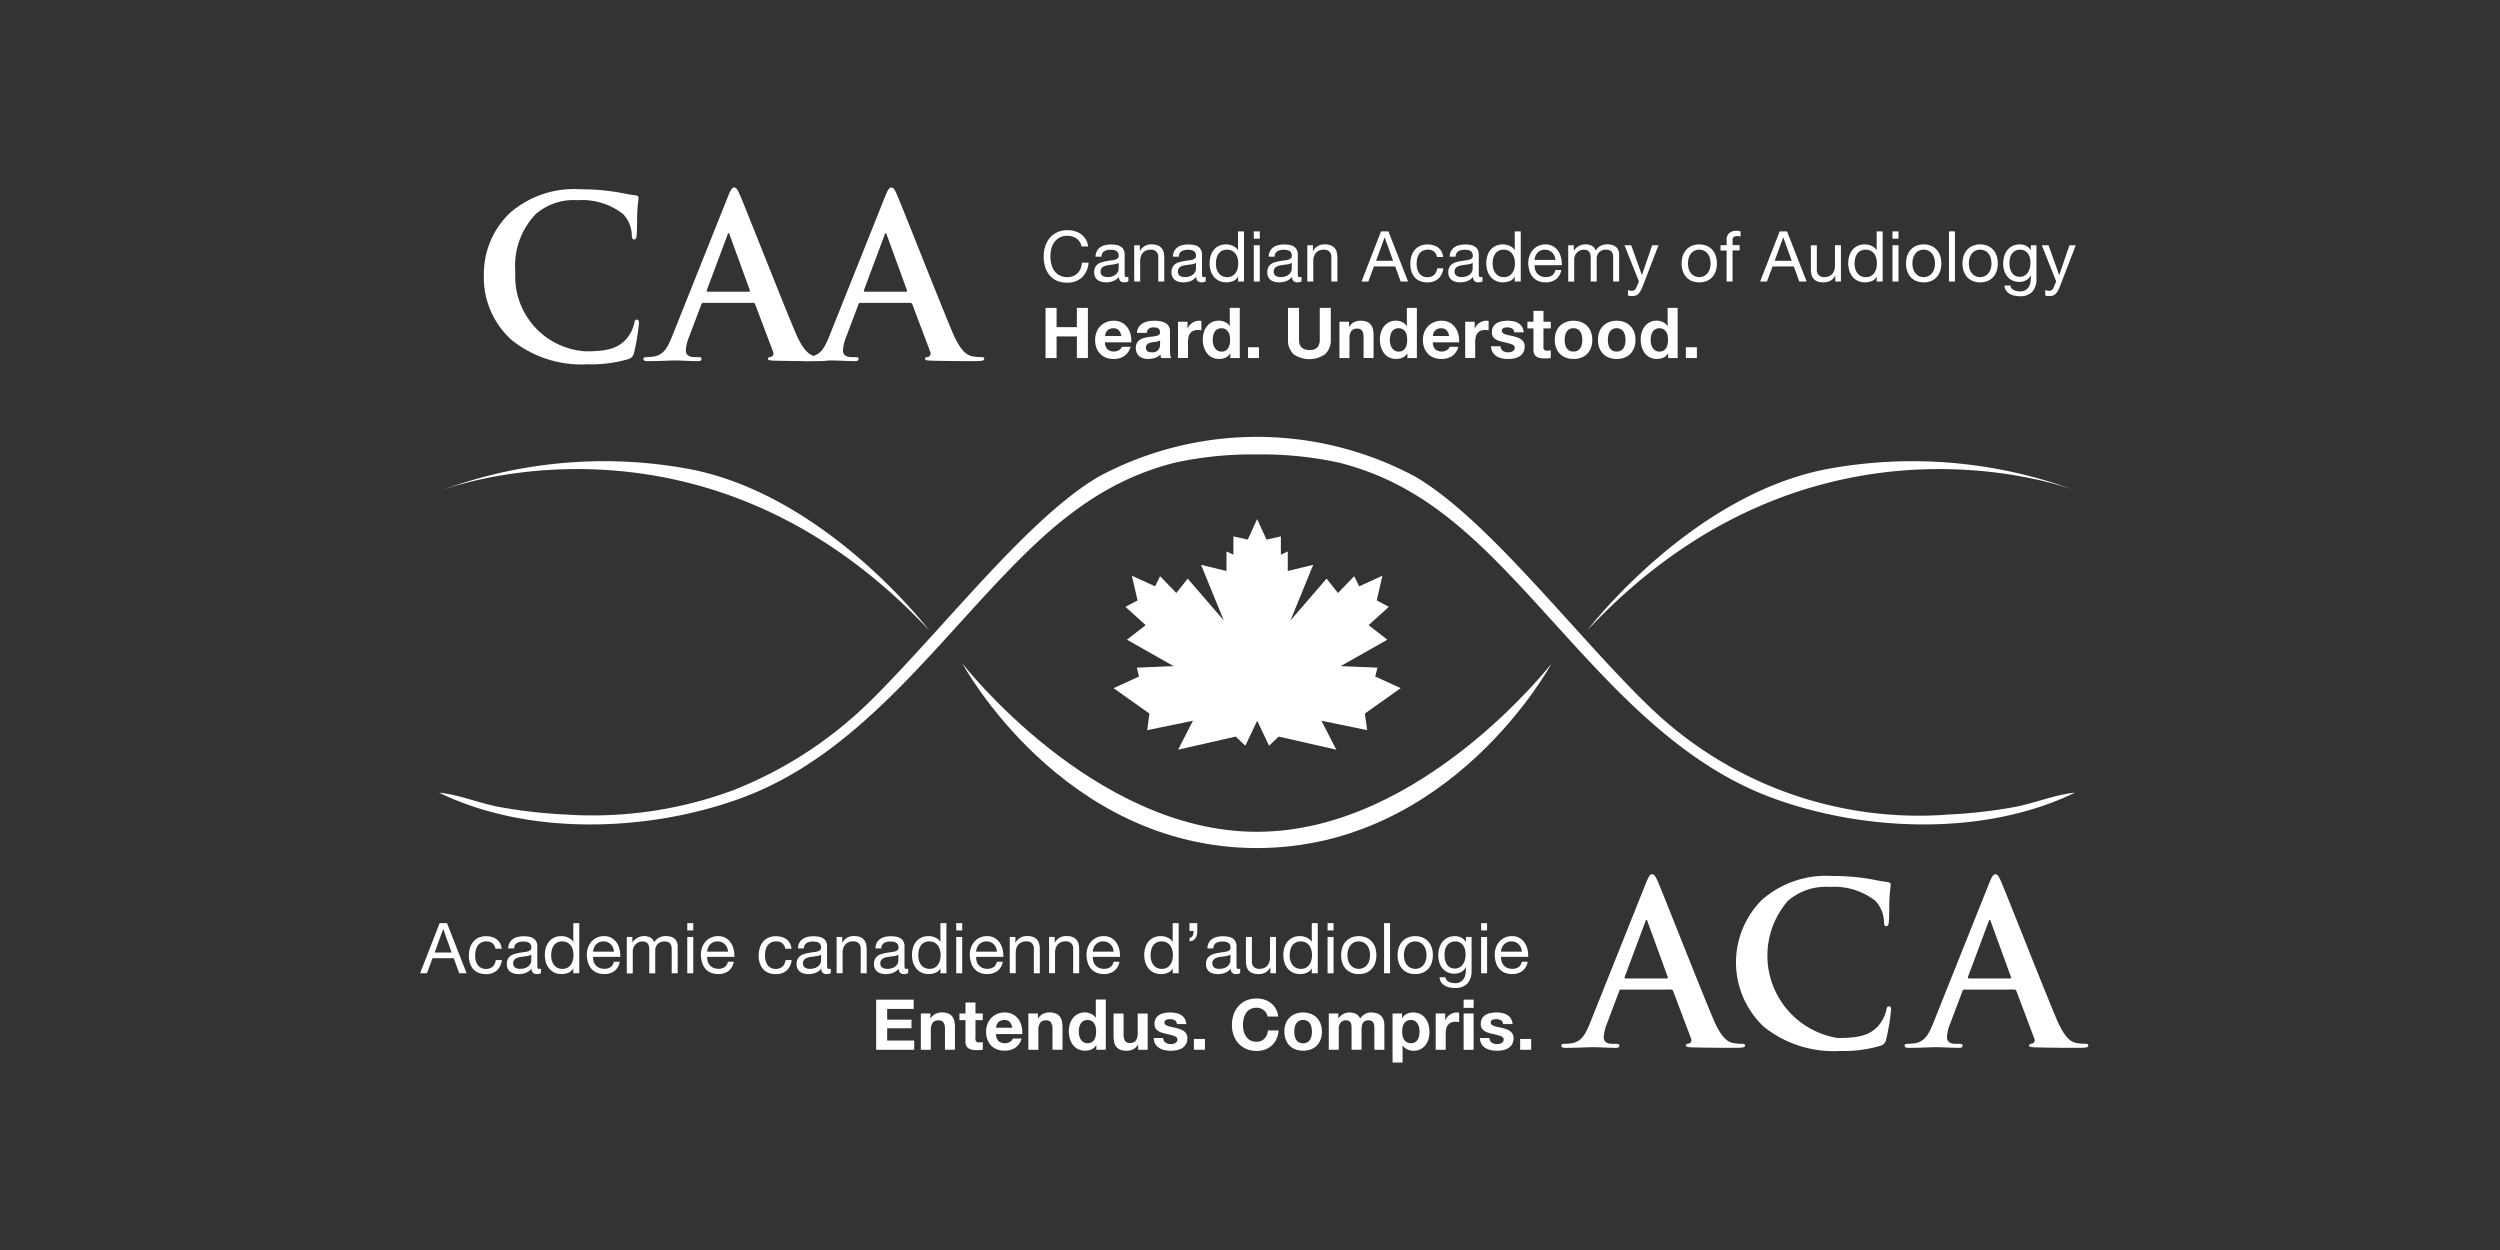 <svg xmlns="http://www.w3.org/2000/svg" width="200" height="100" viewBox="0 0 200 100"><rect x="0" y="0" width="200" height="100" fill="#333333" stroke="none"/><g transform="translate(-165.5 -291.499)"><rect width="200" height="100" transform="translate(165.5 291.499)" fill="none"/><g transform="translate(-0.896 -14.78)"><g transform="translate(200.004 321.279)"><path d="M653.586,494.835h0Z" transform="translate(-575.337 -435.592)" fill="#fff"/><path d="M732.3,557.03h0Z" transform="translate(-644.624 -490.341)" fill="#fff"/><path d="M841.295,557.03h0Z" transform="translate(-740.573 -490.341)" fill="#fff"/><g transform="translate(49.89 3.416)"><path d="M419.332,29.192a1.24,1.24,0,0,0-.728-.214,1.3,1.3,0,0,0-.615.135,1.212,1.212,0,0,0-.421.362,1.563,1.563,0,0,0-.244.52,2.32,2.32,0,0,0-.079.607,2.594,2.594,0,0,0,.079.649,1.549,1.549,0,0,0,.244.534,1.2,1.2,0,0,0,.424.362,1.32,1.32,0,0,0,.618.135,1.189,1.189,0,0,0,.469-.087,1.059,1.059,0,0,0,.354-.242,1.113,1.113,0,0,0,.233-.368,1.535,1.535,0,0,0,.1-.461h.534a1.823,1.823,0,0,1-.523,1.18,1.691,1.691,0,0,1-1.214.421,1.933,1.933,0,0,1-.815-.16,1.6,1.6,0,0,1-.579-.441,1.891,1.891,0,0,1-.346-.663,2.829,2.829,0,0,1-.115-.82,2.675,2.675,0,0,1,.124-.823,1.981,1.981,0,0,1,.362-.672,1.691,1.691,0,0,1,.6-.452,1.921,1.921,0,0,1,.818-.166,2.06,2.06,0,0,1,.6.084,1.6,1.6,0,0,1,.5.247,1.387,1.387,0,0,1,.365.407,1.5,1.5,0,0,1,.191.565h-.534A.993.993,0,0,0,419.332,29.192Z" transform="translate(-416.711 -28.529)" fill="#fff"/><path d="M453.187,40.97a.677.677,0,0,1-.343.073.412.412,0,0,1-.3-.1.452.452,0,0,1-.109-.34,1.143,1.143,0,0,1-.458.34,1.581,1.581,0,0,1-.938.059.865.865,0,0,1-.306-.14.673.673,0,0,1-.205-.25.841.841,0,0,1-.076-.374.854.854,0,0,1,.084-.4.737.737,0,0,1,.222-.256,1.023,1.023,0,0,1,.315-.149q.177-.051.362-.084t.374-.059a2.082,2.082,0,0,0,.312-.056.517.517,0,0,0,.213-.107.261.261,0,0,0,.079-.205.478.478,0,0,0-.059-.253.406.406,0,0,0-.152-.146.618.618,0,0,0-.208-.067,1.588,1.588,0,0,0-.228-.017,1.01,1.01,0,0,0-.506.115.489.489,0,0,0-.219.435h-.478a1.033,1.033,0,0,1,.112-.455.854.854,0,0,1,.27-.3,1.132,1.132,0,0,1,.385-.166,2.029,2.029,0,0,1,.464-.051,2.728,2.728,0,0,1,.391.028,1.022,1.022,0,0,1,.351.115.673.673,0,0,1,.253.244.78.78,0,0,1,.1.409V40.3a1.108,1.108,0,0,0,.02.247q.02.079.132.079a.576.576,0,0,0,.146-.023Zm-.775-1.489a.6.6,0,0,1-.236.1q-.146.031-.306.05t-.323.045a1.193,1.193,0,0,0-.292.081.53.53,0,0,0-.211.159.444.444,0,0,0-.081.282.385.385,0,0,0,.048.2.4.4,0,0,0,.124.131.518.518,0,0,0,.177.073.992.992,0,0,0,.214.022,1.137,1.137,0,0,0,.4-.064.851.851,0,0,0,.275-.162.641.641,0,0,0,.157-.213.535.535,0,0,0,.051-.215Z" transform="translate(-446.416 -36.874)" fill="#fff"/><path d="M477.612,38.077v.461h.011a1.006,1.006,0,0,1,.944-.528,1.262,1.262,0,0,1,.478.079.787.787,0,0,1,.309.219.815.815,0,0,1,.166.334,1.8,1.8,0,0,1,.048.43v1.911h-.478V39.015a.577.577,0,0,0-.157-.427.585.585,0,0,0-.433-.157.972.972,0,0,0-.379.067.709.709,0,0,0-.267.191.824.824,0,0,0-.16.289,1.176,1.176,0,0,0-.053.363v1.641h-.478V38.077Z" transform="translate(-469.925 -36.874)" fill="#fff"/><path d="M504.861,40.97a.677.677,0,0,1-.343.073.411.411,0,0,1-.3-.1.452.452,0,0,1-.11-.34,1.144,1.144,0,0,1-.458.34,1.582,1.582,0,0,1-.938.059.866.866,0,0,1-.306-.14.673.673,0,0,1-.205-.25.842.842,0,0,1-.076-.374.854.854,0,0,1,.084-.4.738.738,0,0,1,.222-.256,1.023,1.023,0,0,1,.315-.149q.177-.051.362-.084t.374-.059a2.077,2.077,0,0,0,.312-.056.519.519,0,0,0,.214-.107.261.261,0,0,0,.079-.205.476.476,0,0,0-.059-.253.405.405,0,0,0-.152-.146.618.618,0,0,0-.208-.067,1.585,1.585,0,0,0-.228-.017,1.011,1.011,0,0,0-.506.115.489.489,0,0,0-.219.435h-.478a1.033,1.033,0,0,1,.112-.455.852.852,0,0,1,.27-.3,1.131,1.131,0,0,1,.385-.166,2.03,2.03,0,0,1,.464-.051,2.728,2.728,0,0,1,.391.028,1.022,1.022,0,0,1,.351.115.673.673,0,0,1,.253.244.779.779,0,0,1,.1.409V40.3a1.1,1.1,0,0,0,.02.247q.02.079.132.079a.575.575,0,0,0,.146-.023Zm-.775-1.489a.6.6,0,0,1-.236.1q-.146.031-.306.05t-.323.045a1.2,1.2,0,0,0-.292.081.53.53,0,0,0-.211.159.445.445,0,0,0-.082.282.385.385,0,0,0,.048.2.4.4,0,0,0,.124.131.52.52,0,0,0,.177.073.991.991,0,0,0,.213.022,1.136,1.136,0,0,0,.4-.064.852.852,0,0,0,.275-.162.643.643,0,0,0,.157-.213.536.536,0,0,0,.051-.215Z" transform="translate(-491.903 -36.874)" fill="#fff"/><path d="M529.8,33.339v-.393h-.011a.7.7,0,0,1-.371.348,1.415,1.415,0,0,1-.556.107,1.312,1.312,0,0,1-.587-.124,1.207,1.207,0,0,1-.416-.332,1.442,1.442,0,0,1-.25-.483,1.983,1.983,0,0,1-.084-.584,2.049,2.049,0,0,1,.082-.584,1.373,1.373,0,0,1,.247-.48,1.193,1.193,0,0,1,.416-.326,1.322,1.322,0,0,1,.581-.121,1.43,1.43,0,0,1,.242.023,1.237,1.237,0,0,1,.258.076,1.1,1.1,0,0,1,.244.14.774.774,0,0,1,.194.216h.011V29.327h.478v4.012Zm-1.717-1.031a1.07,1.07,0,0,0,.163.346.8.8,0,0,0,.281.242.853.853,0,0,0,.4.09.788.788,0,0,0,.685-.346,1.045,1.045,0,0,0,.155-.351,1.7,1.7,0,0,0,0-.812,1.024,1.024,0,0,0-.16-.351.818.818,0,0,0-.284-.244.887.887,0,0,0-.421-.093.82.82,0,0,0-.41.1.762.762,0,0,0-.27.253,1.1,1.1,0,0,0-.146.36,1.911,1.911,0,0,0-.045.416A1.482,1.482,0,0,0,528.08,32.308Z" transform="translate(-514.255 -29.231)" fill="#fff"/><path d="M557.089,29.911v-.584h.478v.584Zm.478.523v2.905h-.478V30.434Z" transform="translate(-540.283 -29.231)" fill="#fff"/><path d="M568.878,40.97a.677.677,0,0,1-.343.073.412.412,0,0,1-.3-.1.452.452,0,0,1-.109-.34,1.145,1.145,0,0,1-.458.34,1.582,1.582,0,0,1-.939.059.865.865,0,0,1-.306-.14.673.673,0,0,1-.205-.25.842.842,0,0,1-.076-.374.853.853,0,0,1,.084-.4.735.735,0,0,1,.222-.256,1.021,1.021,0,0,1,.315-.149q.177-.051.362-.084t.374-.059a2.077,2.077,0,0,0,.312-.056.518.518,0,0,0,.214-.107.261.261,0,0,0,.079-.205.476.476,0,0,0-.059-.253.4.4,0,0,0-.152-.146.62.62,0,0,0-.208-.067,1.585,1.585,0,0,0-.228-.017,1.01,1.01,0,0,0-.506.115.489.489,0,0,0-.219.435h-.478a1.032,1.032,0,0,1,.112-.455.852.852,0,0,1,.27-.3,1.131,1.131,0,0,1,.385-.166,2.03,2.03,0,0,1,.464-.051,2.729,2.729,0,0,1,.391.028,1.023,1.023,0,0,1,.351.115.674.674,0,0,1,.253.244.779.779,0,0,1,.1.409V40.3a1.1,1.1,0,0,0,.02.247c.013.052.057.079.132.079a.574.574,0,0,0,.146-.023Zm-.775-1.489a.6.6,0,0,1-.236.1q-.146.031-.306.05t-.323.045a1.191,1.191,0,0,0-.292.081.53.53,0,0,0-.211.159.445.445,0,0,0-.081.282.384.384,0,0,0,.048.2.4.4,0,0,0,.124.131A.521.521,0,0,0,567,40.6a.99.99,0,0,0,.213.022,1.136,1.136,0,0,0,.4-.064.852.852,0,0,0,.275-.162.642.642,0,0,0,.157-.213.535.535,0,0,0,.051-.215Z" transform="translate(-548.256 -36.874)" fill="#fff"/><path d="M593.3,38.077v.461h.011a1.006,1.006,0,0,1,.944-.528,1.262,1.262,0,0,1,.478.079.787.787,0,0,1,.309.219.816.816,0,0,1,.166.334,1.8,1.8,0,0,1,.048.43v1.911h-.478V39.015a.577.577,0,0,0-.157-.427.585.585,0,0,0-.433-.157.972.972,0,0,0-.379.067.711.711,0,0,0-.267.191.826.826,0,0,0-.16.289,1.176,1.176,0,0,0-.053.363v1.641h-.478V38.077Z" transform="translate(-571.765 -36.874)" fill="#fff"/><path d="M631.238,29.327l1.568,4.012h-.59l-.438-1.208h-1.7l-.45,1.208h-.545l1.562-4.012Zm.371,2.354-.669-1.871h-.011l-.68,1.871Z" transform="translate(-603.66 -29.231)" fill="#fff"/><path d="M663.553,38.582a.725.725,0,0,0-.483-.152.89.89,0,0,0-.433.1.772.772,0,0,0-.278.253,1.067,1.067,0,0,0-.149.363,1.979,1.979,0,0,0-.045.424,1.615,1.615,0,0,0,.048.393,1.049,1.049,0,0,0,.149.34.753.753,0,0,0,.264.239.791.791,0,0,0,.388.09.781.781,0,0,0,.553-.185.837.837,0,0,0,.244-.523h.489a1.338,1.338,0,0,1-.4.832,1.262,1.262,0,0,1-.879.292,1.512,1.512,0,0,1-.587-.107,1.139,1.139,0,0,1-.427-.3,1.311,1.311,0,0,1-.258-.469,1.958,1.958,0,0,1-.087-.6,2.133,2.133,0,0,1,.084-.61,1.406,1.406,0,0,1,.256-.494,1.2,1.2,0,0,1,.43-.332,1.408,1.408,0,0,1,.6-.121,1.759,1.759,0,0,1,.464.059,1.133,1.133,0,0,1,.382.183,1,1,0,0,1,.272.312,1.152,1.152,0,0,1,.135.447h-.494A.728.728,0,0,0,663.553,38.582Z" transform="translate(-632.333 -36.874)" fill="#fff"/><path d="M689.78,40.97a.677.677,0,0,1-.343.073.411.411,0,0,1-.295-.1.452.452,0,0,1-.11-.34,1.143,1.143,0,0,1-.458.34,1.581,1.581,0,0,1-.938.059.865.865,0,0,1-.306-.14.674.674,0,0,1-.205-.25.841.841,0,0,1-.076-.374.856.856,0,0,1,.084-.4.736.736,0,0,1,.222-.256,1.02,1.02,0,0,1,.315-.149q.177-.051.362-.084t.374-.059a2.079,2.079,0,0,0,.312-.056.519.519,0,0,0,.214-.107.261.261,0,0,0,.079-.205.478.478,0,0,0-.059-.253.405.405,0,0,0-.152-.146.617.617,0,0,0-.208-.067,1.584,1.584,0,0,0-.228-.017,1.01,1.01,0,0,0-.506.115.489.489,0,0,0-.219.435h-.478a1.03,1.03,0,0,1,.112-.455.852.852,0,0,1,.27-.3,1.131,1.131,0,0,1,.385-.166,2.029,2.029,0,0,1,.464-.051,2.727,2.727,0,0,1,.391.028,1.023,1.023,0,0,1,.351.115.675.675,0,0,1,.253.244.78.78,0,0,1,.1.409V40.3a1.1,1.1,0,0,0,.02.247q.02.079.132.079a.576.576,0,0,0,.146-.023ZM689,39.481a.6.6,0,0,1-.236.1q-.146.031-.306.05t-.323.045a1.2,1.2,0,0,0-.292.081.529.529,0,0,0-.211.159.443.443,0,0,0-.082.282.386.386,0,0,0,.048.2.4.4,0,0,0,.124.131.518.518,0,0,0,.177.073.992.992,0,0,0,.214.022,1.136,1.136,0,0,0,.4-.064.852.852,0,0,0,.275-.162.641.641,0,0,0,.157-.213.533.533,0,0,0,.051-.215Z" transform="translate(-654.683 -36.874)" fill="#fff"/><path d="M714.717,33.339v-.393h-.011a.7.7,0,0,1-.371.348,1.415,1.415,0,0,1-.556.107,1.312,1.312,0,0,1-.587-.124,1.207,1.207,0,0,1-.416-.332,1.444,1.444,0,0,1-.25-.483,1.987,1.987,0,0,1-.084-.584,2.045,2.045,0,0,1,.082-.584,1.375,1.375,0,0,1,.247-.48,1.2,1.2,0,0,1,.416-.326,1.323,1.323,0,0,1,.582-.121,1.43,1.43,0,0,1,.242.023,1.237,1.237,0,0,1,.258.076,1.1,1.1,0,0,1,.244.14.776.776,0,0,1,.194.216h.011V29.327h.478v4.012ZM713,32.308a1.07,1.07,0,0,0,.163.346.8.8,0,0,0,.281.242.852.852,0,0,0,.4.09.789.789,0,0,0,.686-.346,1.049,1.049,0,0,0,.155-.351,1.69,1.69,0,0,0,.048-.4,1.673,1.673,0,0,0-.051-.413,1.022,1.022,0,0,0-.16-.351.819.819,0,0,0-.284-.244.887.887,0,0,0-.421-.093.82.82,0,0,0-.41.1.762.762,0,0,0-.27.253,1.1,1.1,0,0,0-.146.36,1.9,1.9,0,0,0-.045.416A1.482,1.482,0,0,0,713,32.308Z" transform="translate(-677.035 -29.231)" fill="#fff"/><path d="M742.674,40.8a1.319,1.319,0,0,1-.82.247,1.491,1.491,0,0,1-.6-.112,1.189,1.189,0,0,1-.43-.315,1.338,1.338,0,0,1-.261-.483,2.326,2.326,0,0,1-.1-.613,1.753,1.753,0,0,1,.1-.607,1.454,1.454,0,0,1,.284-.478,1.288,1.288,0,0,1,.433-.315,1.322,1.322,0,0,1,.548-.112,1.191,1.191,0,0,1,.643.16,1.272,1.272,0,0,1,.41.407,1.614,1.614,0,0,1,.214.539,2.314,2.314,0,0,1,.048.556h-2.174a1.151,1.151,0,0,0,.045.362.819.819,0,0,0,.163.3.8.8,0,0,0,.287.211.988.988,0,0,0,.41.079.826.826,0,0,0,.5-.141.679.679,0,0,0,.256-.427h.472A1.161,1.161,0,0,1,742.674,40.8Zm-.115-1.866a.813.813,0,0,0-.761-.5.833.833,0,0,0-.334.065.772.772,0,0,0-.256.177.847.847,0,0,0-.169.261,1,1,0,0,0-.073.318h1.669A.985.985,0,0,0,742.559,38.931Z" transform="translate(-701.7 -36.874)" fill="#fff"/><path d="M767.615,38.077V38.5h.011a1.132,1.132,0,0,1,1.427-.382.629.629,0,0,1,.309.382,1.015,1.015,0,0,1,.385-.365,1.087,1.087,0,0,1,.525-.129,1.525,1.525,0,0,1,.4.048.824.824,0,0,1,.3.149.676.676,0,0,1,.2.261.953.953,0,0,1,.07.385v2.13h-.478v-1.9a1.369,1.369,0,0,0-.022-.253.52.52,0,0,0-.084-.205.421.421,0,0,0-.172-.138.68.68,0,0,0-.284-.051.752.752,0,0,0-.556.2.729.729,0,0,0-.2.539v1.809h-.478v-1.9a1.231,1.231,0,0,0-.025-.258.549.549,0,0,0-.087-.205.407.407,0,0,0-.166-.135.642.642,0,0,0-.267-.048.713.713,0,0,0-.357.084.808.808,0,0,0-.377.447.692.692,0,0,0-.042.211v1.809h-.478V38.077Z" transform="translate(-725.209 -36.874)" fill="#fff"/><path d="M806.216,41.866a3.057,3.057,0,0,1-.166.36.986.986,0,0,1-.18.239.61.61,0,0,1-.219.135.843.843,0,0,1-.278.042,1.268,1.268,0,0,1-.169-.011.8.8,0,0,1-.163-.039v-.438a.809.809,0,0,0,.143.048.607.607,0,0,0,.138.02.411.411,0,0,0,.244-.07.432.432,0,0,0,.149-.2l.2-.489-1.152-2.888h.54l.849,2.377h.011l.815-2.377h.506Z" transform="translate(-758.302 -37.371)" fill="#fff"/><path d="M843.055,38.933a1.354,1.354,0,0,1,.27-.483,1.272,1.272,0,0,1,.444-.323,1.626,1.626,0,0,1,1.216,0,1.277,1.277,0,0,1,.441.323,1.355,1.355,0,0,1,.27.483,1.937,1.937,0,0,1,.09.6,1.911,1.911,0,0,1-.09.6,1.359,1.359,0,0,1-.27.48,1.246,1.246,0,0,1-.441.32,1.664,1.664,0,0,1-1.216,0,1.241,1.241,0,0,1-.444-.32,1.358,1.358,0,0,1-.27-.48,1.907,1.907,0,0,1-.09-.6A1.933,1.933,0,0,1,843.055,38.933ZM843.541,40a.98.98,0,0,0,.194.343.836.836,0,0,0,.289.211.881.881,0,0,0,.7,0,.839.839,0,0,0,.289-.211A.979.979,0,0,0,845.21,40a1.6,1.6,0,0,0,0-.939,1.011,1.011,0,0,0-.194-.346.827.827,0,0,0-.289-.213.881.881,0,0,0-.7,0,.825.825,0,0,0-.289.213,1.013,1.013,0,0,0-.194.346,1.605,1.605,0,0,0,0,.939Z" transform="translate(-791.933 -36.874)" fill="#fff"/><path d="M868.967,30.524V30.1h.489V29.67a.681.681,0,0,1,.205-.537.874.874,0,0,1,.6-.183,1.214,1.214,0,0,1,.154.011.827.827,0,0,1,.155.034v.416a.592.592,0,0,0-.135-.031,1.209,1.209,0,0,0-.135-.008.464.464,0,0,0-.27.067.3.3,0,0,0-.1.258v.4h.562v.421h-.562v2.484h-.478V30.524Z" transform="translate(-814.822 -28.9)" fill="#fff"/><path d="M897.591,29.327l1.568,4.012h-.59l-.438-1.208h-1.7l-.449,1.208h-.545L897,29.327Zm.371,2.354-.669-1.871h-.011l-.68,1.871Z" transform="translate(-838.125 -29.231)" fill="#fff"/><path d="M931.28,41.478v-.461h-.011a.976.976,0,0,1-.388.4,1.163,1.163,0,0,1-.556.126,1.3,1.3,0,0,1-.478-.076.761.761,0,0,1-.309-.216.813.813,0,0,1-.166-.334,1.8,1.8,0,0,1-.048-.43v-1.91h.478V40.54a.577.577,0,0,0,.157.427.585.585,0,0,0,.433.157.975.975,0,0,0,.379-.067.712.712,0,0,0,.267-.191.824.824,0,0,0,.16-.289,1.177,1.177,0,0,0,.053-.362V38.573h.478v2.905Z" transform="translate(-867.953 -37.371)" fill="#fff"/><path d="M956.569,33.339v-.393h-.011a.7.7,0,0,1-.371.348,1.415,1.415,0,0,1-.556.107,1.313,1.313,0,0,1-.587-.124,1.208,1.208,0,0,1-.416-.332,1.443,1.443,0,0,1-.25-.483,1.987,1.987,0,0,1-.084-.584,2.049,2.049,0,0,1,.081-.584,1.374,1.374,0,0,1,.247-.48,1.194,1.194,0,0,1,.416-.326,1.324,1.324,0,0,1,.582-.121,1.429,1.429,0,0,1,.241.023,1.234,1.234,0,0,1,.258.076,1.1,1.1,0,0,1,.245.14.774.774,0,0,1,.194.216h.011V29.327h.478v4.012Zm-1.717-1.031a1.067,1.067,0,0,0,.163.346.8.8,0,0,0,.281.242.852.852,0,0,0,.4.09.788.788,0,0,0,.686-.346,1.05,1.05,0,0,0,.155-.351,1.7,1.7,0,0,0,0-.812,1.021,1.021,0,0,0-.16-.351.818.818,0,0,0-.284-.244.888.888,0,0,0-.422-.093.819.819,0,0,0-.41.1.76.76,0,0,0-.27.253,1.1,1.1,0,0,0-.146.36,1.9,1.9,0,0,0-.045.416A1.489,1.489,0,0,0,954.852,32.308Z" transform="translate(-889.932 -29.231)" fill="#fff"/><path d="M983.863,29.911v-.584h.478v.584Zm.478.523v2.905h-.478V30.434Z" transform="translate(-915.962 -29.231)" fill="#fff"/><path d="M993.01,38.933a1.353,1.353,0,0,1,.27-.483,1.27,1.27,0,0,1,.444-.323,1.626,1.626,0,0,1,1.217,0,1.278,1.278,0,0,1,.441.323,1.357,1.357,0,0,1,.27.483,1.939,1.939,0,0,1,.09.6,1.912,1.912,0,0,1-.09.6,1.362,1.362,0,0,1-.27.48,1.247,1.247,0,0,1-.441.32,1.664,1.664,0,0,1-1.217,0,1.24,1.24,0,0,1-.444-.32,1.357,1.357,0,0,1-.27-.48,1.909,1.909,0,0,1-.09-.6A1.935,1.935,0,0,1,993.01,38.933ZM993.5,40a.981.981,0,0,0,.194.343.838.838,0,0,0,.289.211.881.881,0,0,0,.7,0,.84.84,0,0,0,.289-.211.978.978,0,0,0,.194-.343,1.6,1.6,0,0,0,0-.939,1.01,1.01,0,0,0-.194-.346.828.828,0,0,0-.289-.213.881.881,0,0,0-.7,0,.826.826,0,0,0-.289.213,1.014,1.014,0,0,0-.194.346,1.605,1.605,0,0,0,0,.939Z" transform="translate(-923.935 -36.874)" fill="#fff"/><path d="M1022.075,29.327v4.012h-.478V29.327Z" transform="translate(-949.178 -29.231)" fill="#fff"/><path d="M1030.745,38.933a1.354,1.354,0,0,1,.27-.483,1.272,1.272,0,0,1,.444-.323,1.626,1.626,0,0,1,1.217,0,1.278,1.278,0,0,1,.441.323,1.356,1.356,0,0,1,.27.483,1.935,1.935,0,0,1,.09.6,1.909,1.909,0,0,1-.09.6,1.36,1.36,0,0,1-.27.48,1.246,1.246,0,0,1-.441.32,1.664,1.664,0,0,1-1.217,0,1.242,1.242,0,0,1-.444-.32,1.358,1.358,0,0,1-.27-.48,1.909,1.909,0,0,1-.09-.6A1.935,1.935,0,0,1,1030.745,38.933Zm.486,1.068a.98.98,0,0,0,.194.343.84.84,0,0,0,.289.211.881.881,0,0,0,.7,0,.84.84,0,0,0,.289-.211A.986.986,0,0,0,1032.9,40a1.606,1.606,0,0,0,0-.939,1.019,1.019,0,0,0-.194-.346.828.828,0,0,0-.289-.213.881.881,0,0,0-.7,0,.828.828,0,0,0-.289.213,1.012,1.012,0,0,0-.194.346,1.6,1.6,0,0,0,0,.939Z" transform="translate(-957.152 -36.874)" fill="#fff"/><path d="M1060.122,41.8a1.327,1.327,0,0,1-1.023.354,1.98,1.98,0,0,1-.413-.045,1.268,1.268,0,0,1-.382-.146.89.89,0,0,1-.284-.264.751.751,0,0,1-.124-.4h.478a.354.354,0,0,0,.081.219.6.6,0,0,0,.186.146.9.9,0,0,0,.239.082,1.3,1.3,0,0,0,.247.025.886.886,0,0,0,.4-.081.748.748,0,0,0,.27-.225.926.926,0,0,0,.155-.346,1.93,1.93,0,0,0,.048-.444v-.191h-.011a.8.8,0,0,1-.374.4,1.162,1.162,0,0,1-.531.126,1.28,1.28,0,0,1-.568-.118,1.187,1.187,0,0,1-.4-.318,1.347,1.347,0,0,1-.245-.466,1.922,1.922,0,0,1-.081-.565,2.2,2.2,0,0,1,.067-.531,1.45,1.45,0,0,1,.225-.494,1.231,1.231,0,0,1,.416-.365,1.293,1.293,0,0,1,.635-.143,1.073,1.073,0,0,1,.506.121.853.853,0,0,1,.36.363H1060v-.416h.45v2.658A1.53,1.53,0,0,1,1060.122,41.8Zm-.61-1.306a.785.785,0,0,0,.267-.258,1.184,1.184,0,0,0,.149-.362,1.762,1.762,0,0,0,.048-.4,1.589,1.589,0,0,0-.045-.376,1.049,1.049,0,0,0-.143-.334.748.748,0,0,0-.256-.239.759.759,0,0,0-.382-.09.824.824,0,0,0-.393.087.765.765,0,0,0-.267.233.987.987,0,0,0-.152.337,1.644,1.644,0,0,0-.048.4,2.018,2.018,0,0,0,.039.393,1.119,1.119,0,0,0,.135.357.758.758,0,0,0,.253.258.729.729,0,0,0,.393.1A.774.774,0,0,0,1059.512,40.5Z" transform="translate(-981.033 -36.874)" fill="#fff"/><path d="M1085.052,41.866a3.017,3.017,0,0,1-.166.36.984.984,0,0,1-.18.239.611.611,0,0,1-.219.135.842.842,0,0,1-.278.042,1.266,1.266,0,0,1-.168-.011.8.8,0,0,1-.163-.039v-.438a.809.809,0,0,0,.143.048.6.6,0,0,0,.138.02.411.411,0,0,0,.244-.07.433.433,0,0,0,.149-.2l.2-.489-1.152-2.888h.539l.849,2.377H1085l.815-2.377h.506Z" transform="translate(-1003.756 -37.371)" fill="#fff"/><path d="M418.813,80.451v1.54h1.624v-1.54h.882v4.012h-.882V82.732h-1.624v1.731h-.882V80.451Z" transform="translate(-417.785 -74.235)" fill="#fff"/><path d="M452.015,91.327a.817.817,0,0,0,.933.053.5.5,0,0,0,.214-.256h.7a1.333,1.333,0,0,1-.517.747,1.522,1.522,0,0,1-.843.225,1.658,1.658,0,0,1-.618-.11,1.284,1.284,0,0,1-.466-.312,1.4,1.4,0,0,1-.295-.483,1.768,1.768,0,0,1-.1-.618,1.694,1.694,0,0,1,.107-.607,1.4,1.4,0,0,1,.773-.809,1.5,1.5,0,0,1,.6-.118,1.381,1.381,0,0,1,.646.143,1.29,1.29,0,0,1,.452.385,1.584,1.584,0,0,1,.256.551,2.051,2.051,0,0,1,.056.646h-2.1A.806.806,0,0,0,452.015,91.327Zm.9-1.528a.56.56,0,0,0-.435-.157.7.7,0,0,0-.318.065.607.607,0,0,0-.2.16.587.587,0,0,0-.107.2.9.9,0,0,0-.036.191h1.3A.922.922,0,0,0,452.916,89.8Z" transform="translate(-446.912 -81.795)" fill="#fff"/><path d="M478.379,90.012a.926.926,0,0,1,.14-.466.955.955,0,0,1,.315-.3,1.371,1.371,0,0,1,.43-.16,2.443,2.443,0,0,1,.48-.048,3.257,3.257,0,0,1,.444.031,1.365,1.365,0,0,1,.41.121.809.809,0,0,1,.3.25.7.7,0,0,1,.118.424v1.512a3.009,3.009,0,0,0,.023.376.678.678,0,0,0,.079.27h-.809a1.133,1.133,0,0,1-.036-.138,1.17,1.17,0,0,1-.02-.143,1.041,1.041,0,0,1-.45.275,1.805,1.805,0,0,1-.528.079,1.424,1.424,0,0,1-.388-.051.885.885,0,0,1-.315-.157.732.732,0,0,1-.211-.27.912.912,0,0,1-.076-.388.847.847,0,0,1,.087-.407.728.728,0,0,1,.225-.256,1,1,0,0,1,.315-.143,3.4,3.4,0,0,1,.357-.076q.18-.028.354-.045a2.145,2.145,0,0,0,.309-.051.538.538,0,0,0,.213-.1.216.216,0,0,0,.073-.188.423.423,0,0,0-.042-.205.312.312,0,0,0-.112-.118.446.446,0,0,0-.163-.056,1.337,1.337,0,0,0-.2-.014.6.6,0,0,0-.371.1.452.452,0,0,0-.157.337Zm1.843.59a.358.358,0,0,1-.126.07,1.313,1.313,0,0,1-.163.042q-.087.017-.183.028t-.191.028a1.432,1.432,0,0,0-.177.045.523.523,0,0,0-.152.076.36.36,0,0,0-.1.121.389.389,0,0,0-.039.185.375.375,0,0,0,.039.18.3.3,0,0,0,.107.115.451.451,0,0,0,.157.059,1,1,0,0,0,.185.017.7.7,0,0,0,.365-.079.526.526,0,0,0,.191-.188.6.6,0,0,0,.076-.222,1.534,1.534,0,0,0,.014-.18Z" transform="translate(-470.917 -81.795)" fill="#fff"/><path d="M507.208,89.119v.539h.011a.979.979,0,0,1,.152-.25,1,1,0,0,1,.219-.2,1.073,1.073,0,0,1,.264-.127.954.954,0,0,1,.292-.045.626.626,0,0,1,.174.028v.742q-.056-.011-.135-.02a1.423,1.423,0,0,0-.152-.009.85.85,0,0,0-.371.073.642.642,0,0,0-.244.2.8.8,0,0,0-.132.295,1.6,1.6,0,0,0-.039.365v1.309h-.8V89.119Z" transform="translate(-495.705 -81.795)" fill="#fff"/><path d="M525.2,84.092a.822.822,0,0,1-.368.34,1.223,1.223,0,0,1-.514.1,1.242,1.242,0,0,1-.573-.126,1.15,1.15,0,0,1-.407-.343,1.551,1.551,0,0,1-.242-.5,2.088,2.088,0,0,1-.081-.584,1.961,1.961,0,0,1,.081-.565,1.466,1.466,0,0,1,.242-.48,1.173,1.173,0,0,1,.964-.461,1.143,1.143,0,0,1,.492.11.856.856,0,0,1,.368.323h.011V80.451h.8v4.012h-.759v-.371Zm-.034-1.436a.847.847,0,0,0-.115-.292.651.651,0,0,0-.211-.205.618.618,0,0,0-.326-.079.649.649,0,0,0-.332.079.622.622,0,0,0-.216.208.918.918,0,0,0-.118.3,1.6,1.6,0,0,0-.037.346,1.481,1.481,0,0,0,.039.337.921.921,0,0,0,.126.3.7.7,0,0,0,.219.214.592.592,0,0,0,.318.082.631.631,0,0,0,.329-.079.6.6,0,0,0,.211-.211.945.945,0,0,0,.112-.3A1.773,1.773,0,0,0,525.2,83,1.731,1.731,0,0,0,525.169,82.657Z" transform="translate(-510.29 -74.235)" fill="#fff"/><path d="M554.077,106.734v.865H553.2v-.865Z" transform="translate(-536.855 -97.371)" fill="#fff"/><path d="M582.915,84.157a2.209,2.209,0,0,1-2.52,0,1.534,1.534,0,0,1-.447-1.214V80.451h.882v2.495a1.81,1.81,0,0,0,.028.32.623.623,0,0,0,.368.475,1.017,1.017,0,0,0,.43.076.827.827,0,0,0,.652-.211,1,1,0,0,0,.18-.66V80.451h.882v2.495A1.52,1.52,0,0,1,582.915,84.157Z" transform="translate(-560.405 -74.235)" fill="#fff"/><path d="M615.111,89.119v.4h.017a.916.916,0,0,1,.393-.368,1.138,1.138,0,0,1,.495-.115,1.358,1.358,0,0,1,.525.087.781.781,0,0,1,.323.242.936.936,0,0,1,.166.376,2.354,2.354,0,0,1,.048.492v1.787h-.8V90.383a1.018,1.018,0,0,0-.112-.537.435.435,0,0,0-.4-.177.553.553,0,0,0-.472.194,1.078,1.078,0,0,0-.146.638v1.523h-.8V89.119Z" transform="translate(-590.69 -81.795)" fill="#fff"/><path d="M643.524,84.092a.823.823,0,0,1-.368.34,1.223,1.223,0,0,1-.514.1,1.242,1.242,0,0,1-.573-.126,1.15,1.15,0,0,1-.407-.343,1.551,1.551,0,0,1-.242-.5,2.084,2.084,0,0,1-.081-.584,1.957,1.957,0,0,1,.081-.565,1.466,1.466,0,0,1,.242-.48,1.173,1.173,0,0,1,.964-.461,1.143,1.143,0,0,1,.492.11.857.857,0,0,1,.368.323h.011V80.451h.8v4.012h-.759v-.371Zm-.034-1.436a.847.847,0,0,0-.115-.292.651.651,0,0,0-.211-.205.618.618,0,0,0-.326-.079.649.649,0,0,0-.332.079.624.624,0,0,0-.216.208.917.917,0,0,0-.118.3,1.6,1.6,0,0,0-.037.346,1.481,1.481,0,0,0,.039.337.921.921,0,0,0,.126.3.7.7,0,0,0,.219.214.592.592,0,0,0,.318.082.632.632,0,0,0,.329-.079.6.6,0,0,0,.211-.211.945.945,0,0,0,.112-.3,1.783,1.783,0,0,0,.034-.348A1.74,1.74,0,0,0,643.49,82.657Z" transform="translate(-614.445 -74.235)" fill="#fff"/><path d="M671.057,91.327a.817.817,0,0,0,.933.053.5.5,0,0,0,.214-.256h.7a1.334,1.334,0,0,1-.517.747,1.522,1.522,0,0,1-.843.225,1.659,1.659,0,0,1-.618-.11,1.284,1.284,0,0,1-.466-.312,1.4,1.4,0,0,1-.295-.483,1.77,1.77,0,0,1-.1-.618,1.694,1.694,0,0,1,.107-.607,1.4,1.4,0,0,1,.773-.809,1.5,1.5,0,0,1,.6-.118,1.381,1.381,0,0,1,.646.143,1.291,1.291,0,0,1,.452.385,1.583,1.583,0,0,1,.256.551,2.054,2.054,0,0,1,.056.646h-2.1A.806.806,0,0,0,671.057,91.327Zm.9-1.528a.56.56,0,0,0-.435-.157.7.7,0,0,0-.318.065.607.607,0,0,0-.2.16.587.587,0,0,0-.107.2.9.9,0,0,0-.036.191h1.3A.922.922,0,0,0,671.958,89.8Z" transform="translate(-639.73 -81.795)" fill="#fff"/><path d="M699.122,89.119v.539h.011a.98.98,0,0,1,.152-.25,1,1,0,0,1,.219-.2,1.071,1.071,0,0,1,.264-.127.953.953,0,0,1,.292-.045.626.626,0,0,1,.174.028v.742q-.056-.011-.135-.02a1.424,1.424,0,0,0-.152-.009.851.851,0,0,0-.371.073.642.642,0,0,0-.244.2.8.8,0,0,0-.132.295,1.6,1.6,0,0,0-.039.365v1.309h-.8V89.119Z" transform="translate(-664.643 -81.795)" fill="#fff"/><path d="M716.446,91.3a.463.463,0,0,0,.138.152.592.592,0,0,0,.194.087.91.91,0,0,0,.228.028.859.859,0,0,0,.177-.02.6.6,0,0,0,.168-.062.381.381,0,0,0,.127-.112.3.3,0,0,0,.051-.177q0-.18-.239-.27a4.8,4.8,0,0,0-.666-.18q-.174-.039-.34-.093a1.154,1.154,0,0,1-.3-.141.682.682,0,0,1-.208-.219.62.62,0,0,1-.079-.323.873.873,0,0,1,.11-.461.807.807,0,0,1,.289-.284,1.272,1.272,0,0,1,.4-.146,2.491,2.491,0,0,1,.461-.042,2.306,2.306,0,0,1,.458.045,1.215,1.215,0,0,1,.4.152.911.911,0,0,1,.289.284.954.954,0,0,1,.138.447h-.758a.349.349,0,0,0-.174-.312.8.8,0,0,0-.371-.082,1.377,1.377,0,0,0-.146.008.488.488,0,0,0-.143.037.3.3,0,0,0-.11.082.215.215,0,0,0-.045.143.218.218,0,0,0,.079.174.606.606,0,0,0,.205.11,2.562,2.562,0,0,0,.289.076q.163.034.331.073a3.414,3.414,0,0,1,.34.1,1.126,1.126,0,0,1,.295.149.721.721,0,0,1,.208.23.677.677,0,0,1,.079.34.882.882,0,0,1-.416.792,1.234,1.234,0,0,1-.424.166A2.481,2.481,0,0,1,717,92.1a2.4,2.4,0,0,1-.495-.051,1.3,1.3,0,0,1-.43-.169.963.963,0,0,1-.309-.312.976.976,0,0,1-.132-.486h.758A.436.436,0,0,0,716.446,91.3Z" transform="translate(-679.846 -81.795)" fill="#fff"/><path d="M741.811,83.293v.534h-.585v1.438a.27.27,0,0,0,.337.337c.045,0,.088,0,.129-.006a1.073,1.073,0,0,0,.118-.017V86.2a1.892,1.892,0,0,1-.225.023q-.124.006-.242.006a2.339,2.339,0,0,1-.351-.025.826.826,0,0,1-.292-.1.52.52,0,0,1-.2-.208.743.743,0,0,1-.073-.354V83.827h-.483v-.534h.483v-.871h.8v.871Z" transform="translate(-701.247 -75.97)" fill="#fff"/><path d="M758.262,89.942a1.33,1.33,0,0,1,.776-.792,1.659,1.659,0,0,1,.618-.11,1.682,1.682,0,0,1,.621.11,1.324,1.324,0,0,1,.778.792,1.788,1.788,0,0,1,.107.632,1.764,1.764,0,0,1-.107.629,1.366,1.366,0,0,1-.3.48,1.322,1.322,0,0,1-.475.306,1.722,1.722,0,0,1-.621.107,1.7,1.7,0,0,1-.618-.107,1.324,1.324,0,0,1-.472-.306,1.364,1.364,0,0,1-.3-.48,1.761,1.761,0,0,1-.107-.629A1.785,1.785,0,0,1,758.262,89.942Zm.725.972a.909.909,0,0,0,.115.3.612.612,0,0,0,.216.211.659.659,0,0,0,.337.079.675.675,0,0,0,.34-.079.607.607,0,0,0,.219-.211.909.909,0,0,0,.115-.3,1.711,1.711,0,0,0,.034-.34,1.755,1.755,0,0,0-.034-.343.879.879,0,0,0-.115-.3.64.64,0,0,0-.219-.211.657.657,0,0,0-.34-.082.614.614,0,0,0-.553.292.879.879,0,0,0-.115.3,1.755,1.755,0,0,0-.034.343A1.711,1.711,0,0,0,758.987,90.914Z" transform="translate(-717.276 -81.795)" fill="#fff"/><path d="M787.127,89.942a1.329,1.329,0,0,1,.775-.792,1.659,1.659,0,0,1,.618-.11,1.682,1.682,0,0,1,.621.11,1.323,1.323,0,0,1,.778.792,1.785,1.785,0,0,1,.107.632,1.761,1.761,0,0,1-.107.629,1.367,1.367,0,0,1-.3.48,1.322,1.322,0,0,1-.475.306,1.722,1.722,0,0,1-.621.107,1.7,1.7,0,0,1-.618-.107,1.327,1.327,0,0,1-.472-.306,1.362,1.362,0,0,1-.3-.48,1.759,1.759,0,0,1-.107-.629A1.782,1.782,0,0,1,787.127,89.942Zm.725.972a.908.908,0,0,0,.115.3.612.612,0,0,0,.216.211.659.659,0,0,0,.337.079.674.674,0,0,0,.34-.079.606.606,0,0,0,.219-.211.9.9,0,0,0,.115-.3,1.7,1.7,0,0,0,.034-.34,1.746,1.746,0,0,0-.034-.343.875.875,0,0,0-.115-.3.639.639,0,0,0-.219-.211.656.656,0,0,0-.34-.082.614.614,0,0,0-.553.292.877.877,0,0,0-.115.3,1.75,1.75,0,0,0-.034.343A1.707,1.707,0,0,0,787.852,90.914Z" transform="translate(-742.686 -81.795)" fill="#fff"/><path d="M817.789,84.092a.824.824,0,0,1-.368.34,1.225,1.225,0,0,1-.514.1,1.242,1.242,0,0,1-.573-.126,1.153,1.153,0,0,1-.408-.343,1.552,1.552,0,0,1-.241-.5,2.086,2.086,0,0,1-.082-.584,1.959,1.959,0,0,1,.082-.565,1.466,1.466,0,0,1,.241-.48,1.173,1.173,0,0,1,.964-.461,1.143,1.143,0,0,1,.492.11.858.858,0,0,1,.368.323h.011V80.451h.8v4.012H817.8v-.371Zm-.034-1.436a.849.849,0,0,0-.115-.292.651.651,0,0,0-.211-.205.619.619,0,0,0-.326-.079.648.648,0,0,0-.331.079.623.623,0,0,0-.216.208.921.921,0,0,0-.118.3,1.6,1.6,0,0,0-.036.346,1.477,1.477,0,0,0,.039.337.92.92,0,0,0,.126.3.7.7,0,0,0,.219.214.592.592,0,0,0,.317.082.632.632,0,0,0,.329-.079.6.6,0,0,0,.211-.211.945.945,0,0,0,.112-.3,1.769,1.769,0,0,0,.034-.348A1.726,1.726,0,0,0,817.755,82.657Z" transform="translate(-767.847 -74.235)" fill="#fff"/><path d="M846.664,106.734v.865h-.882v-.865Z" transform="translate(-794.412 -97.371)" fill="#fff"/></g><g transform="translate(0 58.85)"><path d="M2.152,491.554l1.568,4.012H3.13l-.438-1.208H.995l-.45,1.208H0l1.562-4.012Zm.371,2.354-.669-1.871H1.843l-.68,1.871Z" transform="translate(0 -491.554)" fill="#fff"/><path d="M34.466,500.81a.725.725,0,0,0-.483-.152.89.89,0,0,0-.433.1.772.772,0,0,0-.278.253,1.062,1.062,0,0,0-.149.363,1.971,1.971,0,0,0-.045.424,1.615,1.615,0,0,0,.048.393,1.055,1.055,0,0,0,.149.34.753.753,0,0,0,.264.239.79.79,0,0,0,.388.09.782.782,0,0,0,.553-.185.837.837,0,0,0,.244-.522h.489a1.339,1.339,0,0,1-.4.832,1.262,1.262,0,0,1-.879.292,1.513,1.513,0,0,1-.587-.107,1.14,1.14,0,0,1-.427-.3,1.311,1.311,0,0,1-.258-.469,1.954,1.954,0,0,1-.087-.6,2.134,2.134,0,0,1,.084-.61,1.41,1.41,0,0,1,.256-.494,1.2,1.2,0,0,1,.43-.332,1.407,1.407,0,0,1,.6-.121,1.752,1.752,0,0,1,.464.059,1.127,1.127,0,0,1,.382.183,1,1,0,0,1,.273.312,1.153,1.153,0,0,1,.135.447H34.7A.729.729,0,0,0,34.466,500.81Z" transform="translate(-28.672 -499.197)" fill="#fff"/><path d="M60.694,503.2a.677.677,0,0,1-.343.073.411.411,0,0,1-.295-.1.451.451,0,0,1-.11-.34,1.143,1.143,0,0,1-.458.34,1.582,1.582,0,0,1-.939.059.867.867,0,0,1-.306-.14.674.674,0,0,1-.205-.25.842.842,0,0,1-.076-.374.854.854,0,0,1,.084-.4.736.736,0,0,1,.222-.256,1.021,1.021,0,0,1,.315-.149q.177-.05.362-.084t.374-.059a2.074,2.074,0,0,0,.312-.056.519.519,0,0,0,.214-.107.261.261,0,0,0,.079-.205.476.476,0,0,0-.059-.253.407.407,0,0,0-.152-.146.618.618,0,0,0-.208-.067,1.567,1.567,0,0,0-.228-.017,1.011,1.011,0,0,0-.506.115.489.489,0,0,0-.219.436h-.478a1.033,1.033,0,0,1,.112-.455.852.852,0,0,1,.27-.3,1.135,1.135,0,0,1,.385-.166,2.03,2.03,0,0,1,.464-.051,2.728,2.728,0,0,1,.391.028,1.025,1.025,0,0,1,.351.115.673.673,0,0,1,.253.244.78.78,0,0,1,.1.409v1.491a1.1,1.1,0,0,0,.02.247q.02.078.132.078a.576.576,0,0,0,.146-.022Zm-.775-1.489a.6.6,0,0,1-.236.1q-.146.031-.306.05t-.323.045a1.191,1.191,0,0,0-.292.081.528.528,0,0,0-.211.159.444.444,0,0,0-.081.282.385.385,0,0,0,.048.2.4.4,0,0,0,.124.131.523.523,0,0,0,.177.073.991.991,0,0,0,.213.022,1.139,1.139,0,0,0,.4-.064.854.854,0,0,0,.275-.162.641.641,0,0,0,.157-.213.536.536,0,0,0,.051-.215Z" transform="translate(-51.024 -499.197)" fill="#fff"/><path d="M85.63,495.566v-.393h-.011a.7.7,0,0,1-.371.348,1.417,1.417,0,0,1-.556.107,1.311,1.311,0,0,1-.587-.124,1.207,1.207,0,0,1-.416-.332,1.444,1.444,0,0,1-.25-.483,1.988,1.988,0,0,1-.084-.584,2.048,2.048,0,0,1,.082-.584,1.377,1.377,0,0,1,.247-.48,1.194,1.194,0,0,1,.416-.326,1.323,1.323,0,0,1,.582-.121,1.431,1.431,0,0,1,.242.022,1.241,1.241,0,0,1,.258.076,1.106,1.106,0,0,1,.244.141.771.771,0,0,1,.194.216h.011v-1.495h.478v4.012Zm-1.717-1.031a1.069,1.069,0,0,0,.163.346.8.8,0,0,0,.281.242.852.852,0,0,0,.4.09.789.789,0,0,0,.686-.345,1.046,1.046,0,0,0,.154-.351,1.7,1.7,0,0,0,0-.812,1.023,1.023,0,0,0-.16-.351.817.817,0,0,0-.284-.244.886.886,0,0,0-.421-.093.82.82,0,0,0-.41.1.761.761,0,0,0-.27.253,1.1,1.1,0,0,0-.146.36,1.907,1.907,0,0,0-.045.416A1.487,1.487,0,0,0,83.913,494.535Z" transform="translate(-73.375 -491.554)" fill="#fff"/><path d="M113.588,503.024a1.318,1.318,0,0,1-.82.247,1.493,1.493,0,0,1-.6-.112,1.19,1.19,0,0,1-.43-.315,1.335,1.335,0,0,1-.261-.483,2.321,2.321,0,0,1-.1-.612,1.746,1.746,0,0,1,.1-.607,1.449,1.449,0,0,1,.284-.478,1.286,1.286,0,0,1,.433-.315,1.322,1.322,0,0,1,.548-.112,1.191,1.191,0,0,1,.643.16,1.274,1.274,0,0,1,.41.407,1.614,1.614,0,0,1,.214.539,2.319,2.319,0,0,1,.048.556H111.88a1.152,1.152,0,0,0,.045.362.82.82,0,0,0,.163.3.807.807,0,0,0,.287.211.99.99,0,0,0,.41.079.827.827,0,0,0,.5-.14.679.679,0,0,0,.256-.427h.472A1.161,1.161,0,0,1,113.588,503.024Zm-.115-1.866a.82.82,0,0,0-.174-.261.83.83,0,0,0-.258-.174.82.82,0,0,0-.329-.065.834.834,0,0,0-.334.065.775.775,0,0,0-.256.177.846.846,0,0,0-.169.261.991.991,0,0,0-.073.318h1.669A.98.98,0,0,0,113.473,501.159Z" transform="translate(-98.04 -499.197)" fill="#fff"/><path d="M138.528,500.3v.427h.011a1.132,1.132,0,0,1,1.427-.382.63.63,0,0,1,.309.382,1.014,1.014,0,0,1,.385-.365,1.087,1.087,0,0,1,.525-.129,1.53,1.53,0,0,1,.4.048.824.824,0,0,1,.3.149.677.677,0,0,1,.2.261.957.957,0,0,1,.07.385v2.13h-.478v-1.9a1.353,1.353,0,0,0-.023-.253.516.516,0,0,0-.084-.2.419.419,0,0,0-.171-.138.682.682,0,0,0-.284-.051.751.751,0,0,0-.556.2.729.729,0,0,0-.2.539v1.809h-.478v-1.9a1.232,1.232,0,0,0-.025-.258.547.547,0,0,0-.087-.205.407.407,0,0,0-.166-.135.642.642,0,0,0-.267-.048.715.715,0,0,0-.357.084.81.81,0,0,0-.376.447.7.7,0,0,0-.042.211v1.809h-.478V500.3Z" transform="translate(-121.548 -499.197)" fill="#fff"/><path d="M178.536,492.138v-.584h.478v.584Zm.478.523v2.905h-.478v-2.905Z" transform="translate(-157.161 -491.554)" fill="#fff"/><path d="M189.808,503.024a1.318,1.318,0,0,1-.82.247,1.493,1.493,0,0,1-.6-.112,1.188,1.188,0,0,1-.43-.315,1.332,1.332,0,0,1-.261-.483,2.322,2.322,0,0,1-.1-.612,1.747,1.747,0,0,1,.1-.607,1.449,1.449,0,0,1,.284-.478,1.286,1.286,0,0,1,.433-.315,1.322,1.322,0,0,1,.548-.112,1.191,1.191,0,0,1,.643.16,1.274,1.274,0,0,1,.41.407,1.611,1.611,0,0,1,.214.539,2.319,2.319,0,0,1,.048.556H188.1a1.156,1.156,0,0,0,.045.362.819.819,0,0,0,.163.3.805.805,0,0,0,.286.211.991.991,0,0,0,.41.079.827.827,0,0,0,.5-.14.68.68,0,0,0,.256-.427h.472A1.161,1.161,0,0,1,189.808,503.024Zm-.115-1.866a.82.82,0,0,0-.174-.261.83.83,0,0,0-.258-.174.819.819,0,0,0-.329-.065.833.833,0,0,0-.334.065.776.776,0,0,0-.256.177.848.848,0,0,0-.169.261.991.991,0,0,0-.073.318h1.669A.98.98,0,0,0,189.693,501.159Z" transform="translate(-165.135 -499.197)" fill="#fff"/><path d="M228.114,500.81a.725.725,0,0,0-.483-.152.89.89,0,0,0-.433.1.772.772,0,0,0-.278.253,1.064,1.064,0,0,0-.149.363,1.97,1.97,0,0,0-.045.424,1.616,1.616,0,0,0,.048.393,1.05,1.05,0,0,0,.149.34.753.753,0,0,0,.264.239.79.79,0,0,0,.388.09.782.782,0,0,0,.553-.185.837.837,0,0,0,.244-.522h.489a1.338,1.338,0,0,1-.4.832,1.263,1.263,0,0,1-.879.292,1.513,1.513,0,0,1-.587-.107,1.14,1.14,0,0,1-.427-.3,1.313,1.313,0,0,1-.258-.469,1.957,1.957,0,0,1-.087-.6,2.134,2.134,0,0,1,.084-.61,1.409,1.409,0,0,1,.256-.494,1.2,1.2,0,0,1,.43-.332,1.407,1.407,0,0,1,.6-.121,1.753,1.753,0,0,1,.464.059,1.127,1.127,0,0,1,.382.183,1,1,0,0,1,.273.312,1.153,1.153,0,0,1,.135.447h-.495A.728.728,0,0,0,228.114,500.81Z" transform="translate(-199.136 -499.197)" fill="#fff"/><path d="M254.341,503.2a.677.677,0,0,1-.343.073.411.411,0,0,1-.3-.1.451.451,0,0,1-.11-.34,1.142,1.142,0,0,1-.458.34,1.582,1.582,0,0,1-.938.059.867.867,0,0,1-.306-.14.675.675,0,0,1-.205-.25.84.84,0,0,1-.076-.374.855.855,0,0,1,.084-.4.735.735,0,0,1,.222-.256,1.02,1.02,0,0,1,.315-.149q.177-.05.362-.084t.374-.059a2.073,2.073,0,0,0,.312-.056.518.518,0,0,0,.214-.107.261.261,0,0,0,.079-.205.478.478,0,0,0-.059-.253.407.407,0,0,0-.152-.146.617.617,0,0,0-.208-.067,1.566,1.566,0,0,0-.228-.017,1.011,1.011,0,0,0-.506.115.489.489,0,0,0-.219.436h-.478a1.031,1.031,0,0,1,.112-.455.852.852,0,0,1,.27-.3,1.136,1.136,0,0,1,.385-.166,2.03,2.03,0,0,1,.464-.051,2.727,2.727,0,0,1,.391.028,1.026,1.026,0,0,1,.351.115.674.674,0,0,1,.253.244.781.781,0,0,1,.1.409v1.491a1.1,1.1,0,0,0,.02.247q.02.078.132.078a.576.576,0,0,0,.146-.022Zm-.776-1.489a.6.6,0,0,1-.236.1c-.1.021-.2.037-.306.05s-.215.028-.323.045a1.191,1.191,0,0,0-.292.081.527.527,0,0,0-.211.159.444.444,0,0,0-.082.282.386.386,0,0,0,.048.2.4.4,0,0,0,.124.131.521.521,0,0,0,.177.073.992.992,0,0,0,.214.022,1.139,1.139,0,0,0,.4-.064.854.854,0,0,0,.275-.162.639.639,0,0,0,.157-.213.534.534,0,0,0,.051-.215Z" transform="translate(-221.487 -499.197)" fill="#fff"/><path d="M278.766,500.3v.461h.011a1,1,0,0,1,.944-.528,1.257,1.257,0,0,1,.478.079.786.786,0,0,1,.309.219.815.815,0,0,1,.166.334,1.8,1.8,0,0,1,.048.43v1.911h-.478v-1.967a.577.577,0,0,0-.157-.427.585.585,0,0,0-.433-.157.975.975,0,0,0-.379.067.715.715,0,0,0-.267.191.824.824,0,0,0-.16.289,1.175,1.175,0,0,0-.053.362v1.641h-.478V500.3Z" transform="translate(-244.995 -499.197)" fill="#fff"/><path d="M306.016,503.2a.677.677,0,0,1-.343.073.411.411,0,0,1-.295-.1.451.451,0,0,1-.11-.34,1.143,1.143,0,0,1-.458.34,1.582,1.582,0,0,1-.938.059.868.868,0,0,1-.306-.14.675.675,0,0,1-.205-.25.841.841,0,0,1-.076-.374.855.855,0,0,1,.084-.4.735.735,0,0,1,.222-.256,1.017,1.017,0,0,1,.315-.149q.177-.05.362-.084t.374-.059a2.076,2.076,0,0,0,.312-.056.518.518,0,0,0,.214-.107.261.261,0,0,0,.079-.205.477.477,0,0,0-.059-.253.407.407,0,0,0-.152-.146.617.617,0,0,0-.208-.067,1.567,1.567,0,0,0-.228-.017,1.01,1.01,0,0,0-.506.115.489.489,0,0,0-.219.436H303.4a1.031,1.031,0,0,1,.112-.455.852.852,0,0,1,.27-.3,1.134,1.134,0,0,1,.385-.166,2.03,2.03,0,0,1,.464-.051,2.726,2.726,0,0,1,.391.028,1.026,1.026,0,0,1,.351.115.675.675,0,0,1,.253.244.781.781,0,0,1,.1.409v1.491a1.109,1.109,0,0,0,.02.247q.02.078.132.078a.576.576,0,0,0,.146-.022Zm-.776-1.489a.594.594,0,0,1-.236.1q-.146.031-.306.05t-.323.045a1.189,1.189,0,0,0-.292.081.528.528,0,0,0-.211.159.444.444,0,0,0-.081.282.386.386,0,0,0,.048.2.4.4,0,0,0,.124.131.522.522,0,0,0,.177.073.991.991,0,0,0,.214.022,1.139,1.139,0,0,0,.4-.064.855.855,0,0,0,.275-.162.639.639,0,0,0,.157-.213.534.534,0,0,0,.051-.215Z" transform="translate(-266.975 -499.197)" fill="#fff"/><path d="M330.952,495.566v-.393h-.011a.7.7,0,0,1-.371.348,1.417,1.417,0,0,1-.556.107,1.312,1.312,0,0,1-.587-.124,1.207,1.207,0,0,1-.416-.332,1.445,1.445,0,0,1-.25-.483,1.988,1.988,0,0,1-.084-.584,2.048,2.048,0,0,1,.081-.584,1.376,1.376,0,0,1,.247-.48,1.194,1.194,0,0,1,.416-.326,1.323,1.323,0,0,1,.582-.121,1.431,1.431,0,0,1,.242.022,1.241,1.241,0,0,1,.259.076,1.109,1.109,0,0,1,.244.141.774.774,0,0,1,.194.216h.011v-1.495h.478v4.012Zm-1.717-1.031a1.069,1.069,0,0,0,.163.346.8.8,0,0,0,.281.242.851.851,0,0,0,.4.09.789.789,0,0,0,.686-.345,1.051,1.051,0,0,0,.155-.351,1.7,1.7,0,0,0,.048-.4,1.673,1.673,0,0,0-.051-.413,1.021,1.021,0,0,0-.16-.351.816.816,0,0,0-.284-.244.886.886,0,0,0-.421-.093.82.82,0,0,0-.41.1.762.762,0,0,0-.27.253,1.1,1.1,0,0,0-.146.36,1.905,1.905,0,0,0-.045.416A1.484,1.484,0,0,0,329.235,494.535Z" transform="translate(-289.326 -491.554)" fill="#fff"/><path d="M358.244,492.138v-.584h.478v.584Zm.478.523v2.905h-.478v-2.905Z" transform="translate(-315.354 -491.554)" fill="#fff"/><path d="M369.517,503.024a1.318,1.318,0,0,1-.82.247,1.493,1.493,0,0,1-.6-.112,1.188,1.188,0,0,1-.43-.315,1.336,1.336,0,0,1-.261-.483,2.324,2.324,0,0,1-.1-.612,1.752,1.752,0,0,1,.1-.607,1.45,1.45,0,0,1,.284-.478,1.286,1.286,0,0,1,.433-.315,1.322,1.322,0,0,1,.548-.112,1.191,1.191,0,0,1,.643.16,1.272,1.272,0,0,1,.41.407,1.614,1.614,0,0,1,.214.539,2.313,2.313,0,0,1,.048.556h-2.175a1.153,1.153,0,0,0,.045.362.822.822,0,0,0,.163.3.807.807,0,0,0,.286.211.991.991,0,0,0,.41.079.826.826,0,0,0,.5-.14.68.68,0,0,0,.256-.427h.472A1.161,1.161,0,0,1,369.517,503.024Zm-.115-1.866a.82.82,0,0,0-.174-.261.83.83,0,0,0-.258-.174.819.819,0,0,0-.329-.065.833.833,0,0,0-.334.065.777.777,0,0,0-.256.177.846.846,0,0,0-.169.261,1,1,0,0,0-.073.318h1.669A.983.983,0,0,0,369.4,501.159Z" transform="translate(-323.329 -499.197)" fill="#fff"/><path d="M394.458,500.3v.461h.011a1.006,1.006,0,0,1,.944-.528,1.257,1.257,0,0,1,.478.079.788.788,0,0,1,.309.219.813.813,0,0,1,.166.334,1.8,1.8,0,0,1,.048.43v1.911h-.478v-1.967a.577.577,0,0,0-.157-.427.585.585,0,0,0-.433-.157.974.974,0,0,0-.379.067.714.714,0,0,0-.267.191.826.826,0,0,0-.16.289,1.179,1.179,0,0,0-.053.362v1.641h-.478V500.3Z" transform="translate(-346.836 -499.197)" fill="#fff"/><path d="M420.741,500.3v.461h.011a1,1,0,0,1,.944-.528,1.258,1.258,0,0,1,.478.079.788.788,0,0,1,.309.219.814.814,0,0,1,.166.334,1.8,1.8,0,0,1,.048.43v1.911h-.478v-1.967a.577.577,0,0,0-.157-.427.585.585,0,0,0-.433-.157.975.975,0,0,0-.379.067.714.714,0,0,0-.267.191.824.824,0,0,0-.16.289,1.174,1.174,0,0,0-.054.362v1.641h-.478V500.3Z" transform="translate(-369.973 -499.197)" fill="#fff"/><path d="M447.474,503.024a1.318,1.318,0,0,1-.82.247,1.493,1.493,0,0,1-.6-.112,1.188,1.188,0,0,1-.43-.315,1.336,1.336,0,0,1-.261-.483,2.327,2.327,0,0,1-.1-.612,1.751,1.751,0,0,1,.1-.607,1.451,1.451,0,0,1,.284-.478,1.286,1.286,0,0,1,.433-.315,1.322,1.322,0,0,1,.548-.112,1.191,1.191,0,0,1,.643.16,1.272,1.272,0,0,1,.41.407,1.613,1.613,0,0,1,.214.539,2.313,2.313,0,0,1,.048.556h-2.174a1.152,1.152,0,0,0,.045.362.822.822,0,0,0,.163.3.807.807,0,0,0,.286.211.991.991,0,0,0,.41.079.827.827,0,0,0,.5-.14.68.68,0,0,0,.256-.427h.472A1.161,1.161,0,0,1,447.474,503.024Zm-.115-1.866a.82.82,0,0,0-.174-.261.83.83,0,0,0-.258-.174.819.819,0,0,0-.329-.065.833.833,0,0,0-.334.065.776.776,0,0,0-.256.177.846.846,0,0,0-.169.261,1,1,0,0,0-.073.318h1.669A.983.983,0,0,0,447.359,501.159Z" transform="translate(-391.952 -499.197)" fill="#fff"/><path d="M486.163,495.566v-.393h-.011a.7.7,0,0,1-.371.348,1.417,1.417,0,0,1-.556.107,1.312,1.312,0,0,1-.587-.124,1.208,1.208,0,0,1-.416-.332,1.444,1.444,0,0,1-.25-.483,1.988,1.988,0,0,1-.084-.584,2.048,2.048,0,0,1,.081-.584,1.377,1.377,0,0,1,.247-.48,1.194,1.194,0,0,1,.416-.326,1.324,1.324,0,0,1,.582-.121,1.428,1.428,0,0,1,.241.022,1.239,1.239,0,0,1,.259.076,1.11,1.11,0,0,1,.244.141.774.774,0,0,1,.194.216h.011v-1.495h.478v4.012Zm-1.717-1.031a1.069,1.069,0,0,0,.163.346.8.8,0,0,0,.281.242.852.852,0,0,0,.4.09.789.789,0,0,0,.686-.345,1.052,1.052,0,0,0,.155-.351,1.7,1.7,0,0,0,.048-.4,1.673,1.673,0,0,0-.051-.413,1.021,1.021,0,0,0-.16-.351.816.816,0,0,0-.284-.244.885.885,0,0,0-.421-.093.819.819,0,0,0-.41.1.762.762,0,0,0-.27.253,1.1,1.1,0,0,0-.146.36,1.907,1.907,0,0,0-.045.416A1.483,1.483,0,0,0,484.446,494.535Z" transform="translate(-425.955 -491.554)" fill="#fff"/><path d="M514.736,491.554v.624a1.328,1.328,0,0,1-.037.318.8.8,0,0,1-.112.261.584.584,0,0,1-.191.18.542.542,0,0,1-.278.067v-.281a.25.25,0,0,0,.157-.048.36.36,0,0,0,.1-.126.579.579,0,0,0,.053-.177,1.393,1.393,0,0,0,.014-.194h-.332v-.624Z" transform="translate(-452.561 -491.554)" fill="#fff"/><path d="M527.873,503.2a.676.676,0,0,1-.343.073.411.411,0,0,1-.295-.1.452.452,0,0,1-.109-.34,1.143,1.143,0,0,1-.458.34,1.582,1.582,0,0,1-.938.059.868.868,0,0,1-.306-.14.676.676,0,0,1-.205-.25.843.843,0,0,1-.076-.374.854.854,0,0,1,.084-.4.735.735,0,0,1,.222-.256,1.02,1.02,0,0,1,.315-.149q.177-.05.362-.084t.374-.059a2.076,2.076,0,0,0,.312-.056.518.518,0,0,0,.214-.107.261.261,0,0,0,.079-.205.478.478,0,0,0-.059-.253.408.408,0,0,0-.152-.146.618.618,0,0,0-.208-.067,1.566,1.566,0,0,0-.228-.017,1.011,1.011,0,0,0-.506.115.489.489,0,0,0-.219.436h-.478a1.031,1.031,0,0,1,.113-.455.85.85,0,0,1,.27-.3,1.135,1.135,0,0,1,.385-.166,2.03,2.03,0,0,1,.464-.051,2.727,2.727,0,0,1,.391.028,1.026,1.026,0,0,1,.351.115.674.674,0,0,1,.253.244.78.78,0,0,1,.1.409v1.491a1.113,1.113,0,0,0,.02.247q.02.078.132.078a.576.576,0,0,0,.146-.022Zm-.775-1.489a.6.6,0,0,1-.236.1q-.146.031-.306.05t-.323.045a1.189,1.189,0,0,0-.292.081.527.527,0,0,0-.211.159.444.444,0,0,0-.082.282.385.385,0,0,0,.048.2.4.4,0,0,0,.124.131.522.522,0,0,0,.177.073.994.994,0,0,0,.214.022,1.139,1.139,0,0,0,.4-.064.854.854,0,0,0,.275-.162.642.642,0,0,0,.157-.213.536.536,0,0,0,.051-.215Z" transform="translate(-462.271 -499.197)" fill="#fff"/><path d="M553.8,503.705v-.461h-.011a.976.976,0,0,1-.388.4,1.164,1.164,0,0,1-.556.126,1.3,1.3,0,0,1-.478-.076.761.761,0,0,1-.309-.216.814.814,0,0,1-.166-.334,1.8,1.8,0,0,1-.048-.43V500.8h.478v1.967a.577.577,0,0,0,.157.427.585.585,0,0,0,.433.157.976.976,0,0,0,.379-.067.713.713,0,0,0,.267-.191.826.826,0,0,0,.16-.289,1.176,1.176,0,0,0,.053-.362V500.8h.478v2.905Z" transform="translate(-485.779 -499.693)" fill="#fff"/><path d="M579.092,495.566v-.393h-.011a.7.7,0,0,1-.371.348,1.418,1.418,0,0,1-.556.107,1.312,1.312,0,0,1-.587-.124,1.207,1.207,0,0,1-.416-.332,1.445,1.445,0,0,1-.25-.483,1.988,1.988,0,0,1-.084-.584,2.047,2.047,0,0,1,.082-.584,1.375,1.375,0,0,1,.247-.48,1.194,1.194,0,0,1,.416-.326,1.324,1.324,0,0,1,.582-.121,1.429,1.429,0,0,1,.241.022,1.236,1.236,0,0,1,.258.076,1.1,1.1,0,0,1,.245.141.772.772,0,0,1,.194.216h.011v-1.495h.478v4.012Zm-1.717-1.031a1.068,1.068,0,0,0,.163.346.8.8,0,0,0,.281.242.852.852,0,0,0,.4.09.789.789,0,0,0,.686-.345,1.047,1.047,0,0,0,.155-.351,1.7,1.7,0,0,0,0-.812,1.024,1.024,0,0,0-.16-.351.816.816,0,0,0-.284-.244.886.886,0,0,0-.422-.093.819.819,0,0,0-.41.1.76.76,0,0,0-.27.253,1.1,1.1,0,0,0-.146.36,1.905,1.905,0,0,0-.045.416A1.484,1.484,0,0,0,577.375,494.535Z" transform="translate(-507.758 -491.554)" fill="#fff"/><path d="M606.385,492.138v-.584h.478v.584Zm.478.523v2.905h-.478v-2.905Z" transform="translate(-533.787 -491.554)" fill="#fff"/><path d="M615.532,501.161a1.356,1.356,0,0,1,.27-.483,1.271,1.271,0,0,1,.444-.323,1.627,1.627,0,0,1,1.216,0,1.278,1.278,0,0,1,.441.323,1.36,1.36,0,0,1,.27.483,1.937,1.937,0,0,1,.09.6,1.91,1.91,0,0,1-.09.6,1.362,1.362,0,0,1-.27.48,1.248,1.248,0,0,1-.441.32,1.665,1.665,0,0,1-1.216,0,1.242,1.242,0,0,1-.444-.32,1.358,1.358,0,0,1-.27-.48,1.906,1.906,0,0,1-.09-.6A1.933,1.933,0,0,1,615.532,501.161Zm.486,1.068a.982.982,0,0,0,.194.343.838.838,0,0,0,.289.211.881.881,0,0,0,.7,0,.84.84,0,0,0,.289-.211.979.979,0,0,0,.194-.343,1.6,1.6,0,0,0,0-.938,1.011,1.011,0,0,0-.194-.346.827.827,0,0,0-.289-.214.881.881,0,0,0-.7,0,.825.825,0,0,0-.289.214,1.014,1.014,0,0,0-.194.346,1.6,1.6,0,0,0,0,.938Z" transform="translate(-541.76 -499.197)" fill="#fff"/><path d="M644.6,491.554v4.012h-.478v-4.012Z" transform="translate(-567.004 -491.554)" fill="#fff"/><path d="M653.268,501.161a1.356,1.356,0,0,1,.27-.483,1.27,1.27,0,0,1,.444-.323,1.627,1.627,0,0,1,1.216,0,1.278,1.278,0,0,1,.441.323,1.36,1.36,0,0,1,.27.483,1.937,1.937,0,0,1,.09.6,1.91,1.91,0,0,1-.09.6,1.362,1.362,0,0,1-.27.48,1.249,1.249,0,0,1-.441.32,1.665,1.665,0,0,1-1.216,0,1.241,1.241,0,0,1-.444-.32,1.358,1.358,0,0,1-.27-.48,1.906,1.906,0,0,1-.09-.6A1.933,1.933,0,0,1,653.268,501.161Zm.486,1.068a.981.981,0,0,0,.194.343.839.839,0,0,0,.289.211.881.881,0,0,0,.7,0,.842.842,0,0,0,.289-.211.983.983,0,0,0,.194-.343,1.6,1.6,0,0,0,0-.938,1.015,1.015,0,0,0-.194-.346.829.829,0,0,0-.289-.214.881.881,0,0,0-.7,0,.826.826,0,0,0-.289.214,1.013,1.013,0,0,0-.194.346,1.6,1.6,0,0,0,0,.938Z" transform="translate(-574.978 -499.197)" fill="#fff"/><path d="M682.644,504.03a1.328,1.328,0,0,1-1.023.354,1.98,1.98,0,0,1-.413-.045,1.269,1.269,0,0,1-.382-.146.89.89,0,0,1-.284-.264.752.752,0,0,1-.124-.4h.478a.354.354,0,0,0,.081.219.6.6,0,0,0,.185.146.9.9,0,0,0,.239.082,1.286,1.286,0,0,0,.247.025.887.887,0,0,0,.4-.082.75.75,0,0,0,.27-.225.931.931,0,0,0,.155-.346,1.932,1.932,0,0,0,.048-.444v-.191h-.011a.8.8,0,0,1-.374.4,1.162,1.162,0,0,1-.531.126,1.28,1.28,0,0,1-.567-.118,1.188,1.188,0,0,1-.4-.317,1.35,1.35,0,0,1-.244-.466,1.922,1.922,0,0,1-.081-.565,2.2,2.2,0,0,1,.067-.531,1.449,1.449,0,0,1,.225-.495,1.234,1.234,0,0,1,.416-.365,1.293,1.293,0,0,1,.635-.143,1.074,1.074,0,0,1,.506.121.849.849,0,0,1,.359.362h.006V500.3h.45v2.658A1.531,1.531,0,0,1,682.644,504.03Zm-.61-1.306a.782.782,0,0,0,.267-.259,1.177,1.177,0,0,0,.149-.362,1.764,1.764,0,0,0,.048-.4,1.6,1.6,0,0,0-.045-.377,1.057,1.057,0,0,0-.143-.334.748.748,0,0,0-.256-.239.76.76,0,0,0-.382-.09.824.824,0,0,0-.393.087.766.766,0,0,0-.267.233.99.99,0,0,0-.152.337,1.642,1.642,0,0,0-.048.4,2.008,2.008,0,0,0,.039.393,1.115,1.115,0,0,0,.135.357.756.756,0,0,0,.253.259.729.729,0,0,0,.393.1A.774.774,0,0,0,682.034,502.723Z" transform="translate(-598.858 -499.197)" fill="#fff"/><path d="M708.982,492.138v-.584h.478v.584Zm.478.523v2.905h-.478v-2.905Z" transform="translate(-624.101 -491.554)" fill="#fff"/><path d="M720.255,503.024a1.318,1.318,0,0,1-.82.247,1.493,1.493,0,0,1-.6-.112,1.189,1.189,0,0,1-.43-.315,1.337,1.337,0,0,1-.261-.483,2.321,2.321,0,0,1-.1-.612,1.753,1.753,0,0,1,.1-.607,1.455,1.455,0,0,1,.284-.478,1.287,1.287,0,0,1,.433-.315,1.322,1.322,0,0,1,.548-.112,1.191,1.191,0,0,1,.643.16,1.272,1.272,0,0,1,.41.407,1.613,1.613,0,0,1,.214.539,2.31,2.31,0,0,1,.048.556h-2.174a1.152,1.152,0,0,0,.045.362.819.819,0,0,0,.163.3.807.807,0,0,0,.287.211.99.99,0,0,0,.41.079.827.827,0,0,0,.5-.14.68.68,0,0,0,.256-.427h.472A1.161,1.161,0,0,1,720.255,503.024Zm-.115-1.866a.821.821,0,0,0-.174-.261.83.83,0,0,0-.258-.174.819.819,0,0,0-.329-.065.833.833,0,0,0-.334.065.775.775,0,0,0-.256.177.847.847,0,0,0-.169.261,1,1,0,0,0-.073.318h1.669A.985.985,0,0,0,720.14,501.159Z" transform="translate(-632.075 -499.197)" fill="#fff"/><path d="M307.739,542.678v.742H305.62v.86h1.944v.686H305.62v.983h2.163v.742h-3.046v-4.012Z" transform="translate(-268.254 -536.557)" fill="#fff"/><path d="M335.394,551.346v.4h.017a.916.916,0,0,1,.393-.368,1.136,1.136,0,0,1,.494-.115,1.355,1.355,0,0,1,.525.087.779.779,0,0,1,.323.242.937.937,0,0,1,.166.377,2.339,2.339,0,0,1,.048.492v1.787h-.8V552.61a1.019,1.019,0,0,0-.112-.537.435.435,0,0,0-.4-.177.552.552,0,0,0-.472.194,1.076,1.076,0,0,0-.146.638v1.523h-.8v-2.905Z" transform="translate(-294.572 -544.118)" fill="#fff"/><path d="M362.267,545.521v.534h-.584v1.439a.27.27,0,0,0,.337.337c.045,0,.088,0,.129-.006a1.076,1.076,0,0,0,.118-.017v.618a1.883,1.883,0,0,1-.225.022q-.124.006-.241.006a2.322,2.322,0,0,1-.351-.025.825.825,0,0,1-.292-.1.519.519,0,0,1-.2-.208.743.743,0,0,1-.073-.354v-1.714H360.4v-.534h.483v-.871h.8v.871Z" transform="translate(-317.253 -538.293)" fill="#fff"/><path d="M379.185,553.554a.818.818,0,0,0,.933.053.5.5,0,0,0,.213-.256h.7a1.333,1.333,0,0,1-.517.747,1.522,1.522,0,0,1-.843.225,1.657,1.657,0,0,1-.618-.11,1.284,1.284,0,0,1-.466-.312,1.4,1.4,0,0,1-.295-.483,1.768,1.768,0,0,1-.1-.618,1.694,1.694,0,0,1,.107-.607,1.4,1.4,0,0,1,.773-.809,1.506,1.506,0,0,1,.6-.118,1.381,1.381,0,0,1,.646.143,1.291,1.291,0,0,1,.452.385,1.586,1.586,0,0,1,.256.551,2.054,2.054,0,0,1,.056.646h-2.1A.807.807,0,0,0,379.185,553.554Zm.9-1.528a.56.56,0,0,0-.435-.157.7.7,0,0,0-.318.065.6.6,0,0,0-.2.16.587.587,0,0,0-.107.2.916.916,0,0,0-.037.191h1.3A.922.922,0,0,0,380.086,552.026Z" transform="translate(-332.912 -544.118)" fill="#fff"/><path d="M407.25,551.346v.4h.017a.914.914,0,0,1,.393-.368,1.136,1.136,0,0,1,.494-.115,1.354,1.354,0,0,1,.525.087.78.78,0,0,1,.323.242.936.936,0,0,1,.166.377,2.341,2.341,0,0,1,.048.492v1.787h-.8V552.61a1.019,1.019,0,0,0-.112-.537.435.435,0,0,0-.4-.177.553.553,0,0,0-.472.194,1.077,1.077,0,0,0-.146.638v1.523h-.8v-2.905Z" transform="translate(-357.825 -544.118)" fill="#fff"/><path d="M435.665,546.319a.823.823,0,0,1-.368.34,1.224,1.224,0,0,1-.514.1,1.242,1.242,0,0,1-.573-.126,1.152,1.152,0,0,1-.407-.343,1.551,1.551,0,0,1-.242-.5,2.086,2.086,0,0,1-.081-.584,1.96,1.96,0,0,1,.081-.565,1.466,1.466,0,0,1,.242-.48,1.174,1.174,0,0,1,.964-.461,1.143,1.143,0,0,1,.492.11.856.856,0,0,1,.368.323h.011v-1.461h.8v4.012h-.759v-.371Zm-.034-1.436a.844.844,0,0,0-.115-.292.648.648,0,0,0-.211-.205.617.617,0,0,0-.326-.079.647.647,0,0,0-.332.079.621.621,0,0,0-.216.208.916.916,0,0,0-.118.295,1.6,1.6,0,0,0-.036.346,1.481,1.481,0,0,0,.039.337.918.918,0,0,0,.126.3.7.7,0,0,0,.219.214.593.593,0,0,0,.318.082.632.632,0,0,0,.329-.079.6.6,0,0,0,.211-.211.946.946,0,0,0,.112-.3,1.761,1.761,0,0,0,.034-.348A1.72,1.72,0,0,0,435.631,544.883Z" transform="translate(-381.582 -536.557)" fill="#fff"/><path d="M465.342,554.829v-.4h-.017a.9.9,0,0,1-.393.365,1.161,1.161,0,0,1-.494.112,1.4,1.4,0,0,1-.525-.084.757.757,0,0,1-.323-.239.934.934,0,0,1-.166-.376,2.339,2.339,0,0,1-.048-.492v-1.787h.8v1.641a1.018,1.018,0,0,0,.112.537.435.435,0,0,0,.4.177.553.553,0,0,0,.472-.194,1.079,1.079,0,0,0,.146-.638v-1.523h.8v2.905Z" transform="translate(-407.899 -544.696)" fill="#fff"/><path d="M491.035,553.529a.467.467,0,0,0,.138.152.591.591,0,0,0,.194.087.911.911,0,0,0,.228.028.852.852,0,0,0,.177-.02.6.6,0,0,0,.169-.062.382.382,0,0,0,.126-.112.3.3,0,0,0,.051-.177q0-.18-.239-.27a4.793,4.793,0,0,0-.666-.18q-.174-.039-.34-.093a1.155,1.155,0,0,1-.3-.141.681.681,0,0,1-.208-.219.621.621,0,0,1-.079-.323.875.875,0,0,1,.109-.461.809.809,0,0,1,.289-.284,1.268,1.268,0,0,1,.4-.146,2.481,2.481,0,0,1,.461-.042,2.306,2.306,0,0,1,.458.045,1.214,1.214,0,0,1,.4.152.909.909,0,0,1,.289.284.953.953,0,0,1,.138.447h-.759a.349.349,0,0,0-.174-.312.8.8,0,0,0-.371-.081,1.377,1.377,0,0,0-.146.008.488.488,0,0,0-.143.037.293.293,0,0,0-.11.081.215.215,0,0,0-.045.143.219.219,0,0,0,.079.174.607.607,0,0,0,.205.109,2.593,2.593,0,0,0,.289.076q.163.034.332.073a3.412,3.412,0,0,1,.34.1,1.127,1.127,0,0,1,.3.149.723.723,0,0,1,.208.23.678.678,0,0,1,.079.34.882.882,0,0,1-.416.792,1.233,1.233,0,0,1-.424.166,2.482,2.482,0,0,1-.486.048,2.409,2.409,0,0,1-.495-.051,1.3,1.3,0,0,1-.43-.169.964.964,0,0,1-.309-.312.976.976,0,0,1-.132-.486h.759A.436.436,0,0,0,491.035,553.529Z" transform="translate(-431.532 -544.118)" fill="#fff"/><path d="M517.95,568.961v.865h-.882v-.865Z" transform="translate(-455.163 -559.694)" fill="#fff"/><path d="M545.254,543.046a.887.887,0,0,0-.2-.222.923.923,0,0,0-.579-.2,1.03,1.03,0,0,0-.506.115.955.955,0,0,0-.337.309,1.35,1.35,0,0,0-.188.441,2.193,2.193,0,0,0-.059.511,2.04,2.04,0,0,0,.059.492,1.326,1.326,0,0,0,.188.43.964.964,0,0,0,.337.306,1.028,1.028,0,0,0,.506.115.816.816,0,0,0,.632-.247,1.144,1.144,0,0,0,.278-.652h.854a2.04,2.04,0,0,1-.174.68,1.632,1.632,0,0,1-.371.517,1.576,1.576,0,0,1-.539.326,1.977,1.977,0,0,1-.68.112,2.055,2.055,0,0,1-.829-.16,1.773,1.773,0,0,1-.621-.441,1.952,1.952,0,0,1-.388-.66,2.424,2.424,0,0,1-.135-.818,2.507,2.507,0,0,1,.135-.834,2,2,0,0,1,.388-.671,1.773,1.773,0,0,1,.621-.45,2.151,2.151,0,0,1,1.455-.068,1.7,1.7,0,0,1,.528.278,1.505,1.505,0,0,1,.385.452,1.618,1.618,0,0,1,.191.618h-.854A.717.717,0,0,0,545.254,543.046Z" transform="translate(-477.556 -535.855)" fill="#fff"/><path d="M577.58,552.169a1.329,1.329,0,0,1,.776-.792,1.658,1.658,0,0,1,.618-.11,1.68,1.68,0,0,1,.621.11,1.322,1.322,0,0,1,.778.792,1.787,1.787,0,0,1,.107.632,1.762,1.762,0,0,1-.107.629,1.364,1.364,0,0,1-.3.48,1.322,1.322,0,0,1-.475.306,1.721,1.721,0,0,1-.621.107,1.7,1.7,0,0,1-.618-.107,1.326,1.326,0,0,1-.472-.306,1.367,1.367,0,0,1-.3-.48,1.762,1.762,0,0,1-.107-.629A1.787,1.787,0,0,1,577.58,552.169Zm.725.972a.906.906,0,0,0,.115.3.613.613,0,0,0,.216.211.659.659,0,0,0,.337.079.675.675,0,0,0,.34-.079.606.606,0,0,0,.219-.211.908.908,0,0,0,.115-.3,1.708,1.708,0,0,0,.034-.34,1.75,1.75,0,0,0-.034-.343.877.877,0,0,0-.115-.3.64.64,0,0,0-.219-.211.659.659,0,0,0-.34-.082.614.614,0,0,0-.553.292.875.875,0,0,0-.115.3,1.741,1.741,0,0,0-.034.343A1.7,1.7,0,0,0,578.3,553.141Z" transform="translate(-508.336 -544.118)" fill="#fff"/><path d="M608.029,551.346v.393h.011a1.136,1.136,0,0,1,.379-.348,1.028,1.028,0,0,1,.509-.124,1.171,1.171,0,0,1,.5.107.706.706,0,0,1,.346.377,1.232,1.232,0,0,1,.351-.337.933.933,0,0,1,.525-.146,1.552,1.552,0,0,1,.427.056.86.86,0,0,1,.337.18.826.826,0,0,1,.219.323,1.313,1.313,0,0,1,.079.481v1.944h-.8V552.6q0-.146-.011-.275a.587.587,0,0,0-.062-.225.373.373,0,0,0-.149-.152.538.538,0,0,0-.267-.056.512.512,0,0,0-.273.065.469.469,0,0,0-.163.169.677.677,0,0,0-.079.236,1.8,1.8,0,0,0-.02.267v1.618h-.8v-1.63q0-.129-.005-.256a.717.717,0,0,0-.048-.233.359.359,0,0,0-.141-.172.532.532,0,0,0-.289-.065.6.6,0,0,0-.149.025.5.5,0,0,0-.18.1.557.557,0,0,0-.149.2.82.82,0,0,0-.062.346v1.686h-.8v-2.905Z" transform="translate(-534.571 -544.118)" fill="#fff"/><path d="M650.557,551.346v.371h.011a.877.877,0,0,1,.371-.343,1.138,1.138,0,0,1,.494-.107,1.258,1.258,0,0,1,.59.129,1.222,1.222,0,0,1,.41.343,1.452,1.452,0,0,1,.242.5,2.212,2.212,0,0,1,.078.593,2,2,0,0,1-.078.562,1.431,1.431,0,0,1-.239.478,1.183,1.183,0,0,1-.4.332,1.2,1.2,0,0,1-.559.124,1.13,1.13,0,0,1-.5-.11.939.939,0,0,1-.374-.323H650.6v1.377h-.8v-3.922Zm1.037,2.3a.64.64,0,0,0,.214-.205.85.85,0,0,0,.115-.295,1.736,1.736,0,0,0,.034-.343,1.62,1.62,0,0,0-.036-.343.912.912,0,0,0-.121-.3.678.678,0,0,0-.216-.213.606.606,0,0,0-.323-.082.616.616,0,0,0-.329.082.655.655,0,0,0-.214.211.872.872,0,0,0-.115.3,1.774,1.774,0,0,0-.034.348,1.61,1.61,0,0,0,.036.343.888.888,0,0,0,.118.295.681.681,0,0,0,.871.205Z" transform="translate(-572.003 -544.118)" fill="#fff"/><path d="M679.421,551.346v.539h.011a.978.978,0,0,1,.152-.25,1,1,0,0,1,.219-.2,1.071,1.071,0,0,1,.264-.126.954.954,0,0,1,.292-.045.629.629,0,0,1,.174.028v.742q-.056-.011-.135-.02a1.431,1.431,0,0,0-.152-.008.85.85,0,0,0-.371.073.643.643,0,0,0-.244.2.8.8,0,0,0-.132.3,1.614,1.614,0,0,0-.039.365v1.309h-.8v-2.905Z" transform="translate(-597.411 -544.118)" fill="#fff"/><path d="M697.295,543.335v-.657h.8v.657Zm.8.45v2.905h-.8v-2.905Z" transform="translate(-613.813 -536.557)" fill="#fff"/><path d="M709.043,553.529a.466.466,0,0,0,.138.152.589.589,0,0,0,.194.087.91.91,0,0,0,.228.028.854.854,0,0,0,.177-.02.6.6,0,0,0,.168-.062.38.38,0,0,0,.126-.112.3.3,0,0,0,.051-.177q0-.18-.239-.27a4.789,4.789,0,0,0-.666-.18q-.174-.039-.34-.093a1.158,1.158,0,0,1-.3-.141.679.679,0,0,1-.208-.219.62.62,0,0,1-.079-.323.875.875,0,0,1,.11-.461.81.81,0,0,1,.289-.284,1.268,1.268,0,0,1,.4-.146,2.482,2.482,0,0,1,.461-.042,2.306,2.306,0,0,1,.458.045,1.215,1.215,0,0,1,.4.152.91.91,0,0,1,.289.284.953.953,0,0,1,.138.447h-.759a.349.349,0,0,0-.174-.312.8.8,0,0,0-.371-.081,1.38,1.38,0,0,0-.146.008.487.487,0,0,0-.143.037.292.292,0,0,0-.11.081.215.215,0,0,0-.045.143.219.219,0,0,0,.079.174.6.6,0,0,0,.205.109,2.587,2.587,0,0,0,.289.076q.163.034.331.073a3.416,3.416,0,0,1,.34.1,1.128,1.128,0,0,1,.295.149.72.72,0,0,1,.208.23.676.676,0,0,1,.079.34.882.882,0,0,1-.416.792,1.234,1.234,0,0,1-.424.166,2.481,2.481,0,0,1-.486.048,2.41,2.41,0,0,1-.495-.051,1.3,1.3,0,0,1-.43-.169.963.963,0,0,1-.309-.312.978.978,0,0,1-.132-.486h.759A.436.436,0,0,0,709.043,553.529Z" transform="translate(-623.44 -544.118)" fill="#fff"/><path d="M735.959,568.961v.865h-.882v-.865Z" transform="translate(-647.072 -559.694)" fill="#fff"/></g><g transform="translate(91.298 54.938)"><path d="M767.368,468.11c-.089,0-.125.036-.161.143l-.964,2.553a3.462,3.462,0,0,0-.268,1.089c0,.321.161.553.714.553h.268c.214,0,.268.036.268.143,0,.143-.107.178-.3.178-.571,0-1.339-.054-1.893-.054-.2,0-1.178.054-2.107.054-.232,0-.339-.036-.339-.178,0-.107.071-.143.214-.143a5.374,5.374,0,0,0,.553-.036c.821-.107,1.16-.714,1.517-1.607l4.481-11.212c.214-.518.322-.714.5-.714.161,0,.268.161.446.571.428.982,3.285,8.266,4.428,10.98.678,1.607,1.2,1.857,1.571,1.946a3.918,3.918,0,0,0,.75.071c.143,0,.232.018.232.143,0,.143-.161.178-.821.178-.643,0-1.946,0-3.374-.036-.321-.018-.536-.018-.536-.143,0-.107.071-.143.25-.161a.291.291,0,0,0,.161-.411l-1.428-3.785a.172.172,0,0,0-.178-.125Zm3.642-.893c.089,0,.107-.054.089-.107l-1.607-4.41c-.018-.071-.036-.161-.089-.161s-.089.089-.107.161l-1.643,4.392c-.018.071,0,.125.071.125Z" transform="translate(-762.583 -458.88)" fill="#fff"/><path d="M881.527,472.125a7.071,7.071,0,0,1-.125-10.159,7.789,7.789,0,0,1,5.642-1.892,17.641,17.641,0,0,1,2.589.179c.678.089,1.25.25,1.785.3.2.018.268.107.268.214,0,.143-.054.357-.089.982-.036.589-.018,1.571-.054,1.928-.018.268-.054.411-.214.411-.143,0-.178-.143-.178-.393a2.548,2.548,0,0,0-.7-1.642,5.325,5.325,0,0,0-3.624-1.107,4.657,4.657,0,0,0-3.356,1.107,6.673,6.673,0,0,0,3.981,10.98c1.589,0,2.553-.178,3.267-1a2.977,2.977,0,0,0,.607-1.178c.054-.286.089-.357.232-.357.125,0,.161.125.161.268a16.968,16.968,0,0,1-.393,2.374.631.631,0,0,1-.464.518,10.342,10.342,0,0,1-3.214.411A8.924,8.924,0,0,1,881.527,472.125Z" transform="translate(-865.338 -459.931)" fill="#fff"/><path d="M996.721,468.11c-.089,0-.125.036-.161.143l-.964,2.553a3.461,3.461,0,0,0-.268,1.089c0,.321.161.553.714.553h.268c.214,0,.268.036.268.143,0,.143-.107.178-.3.178-.571,0-1.339-.054-1.892-.054-.2,0-1.178.054-2.107.054-.232,0-.339-.036-.339-.178,0-.107.072-.143.214-.143a5.371,5.371,0,0,0,.553-.036c.821-.107,1.161-.714,1.518-1.607l4.481-11.212c.214-.518.321-.714.5-.714.161,0,.268.161.446.571.428.982,3.285,8.266,4.428,10.98.678,1.607,1.2,1.857,1.571,1.946a3.919,3.919,0,0,0,.75.071c.143,0,.232.018.232.143,0,.143-.161.178-.821.178-.643,0-1.946,0-3.374-.036-.321-.018-.536-.018-.536-.143,0-.107.071-.143.25-.161a.291.291,0,0,0,.161-.411l-1.428-3.785a.172.172,0,0,0-.178-.125Zm3.642-.893c.089,0,.107-.054.089-.107l-1.607-4.41c-.018-.071-.036-.161-.089-.161s-.089.089-.107.161l-1.642,4.392c-.018.071,0,.125.071.125Z" transform="translate(-964.477 -458.88)" fill="#fff"/></g><g transform="translate(5.102 0)"><path d="M44.827,13.244a6.734,6.734,0,0,1-2.214-5.267A6.716,6.716,0,0,1,44.7,3.085a7.789,7.789,0,0,1,5.642-1.892,17.645,17.645,0,0,1,2.589.179c.678.089,1.25.25,1.785.3.2.018.268.107.268.214,0,.143-.054.357-.089.982-.036.589-.018,1.571-.054,1.928-.018.268-.054.411-.214.411-.143,0-.179-.143-.179-.393a2.548,2.548,0,0,0-.7-1.642,5.325,5.325,0,0,0-3.624-1.107,4.657,4.657,0,0,0-3.357,1.107A5.967,5.967,0,0,0,45.13,7.8a6,6,0,0,0,5.624,6.356c1.589,0,2.553-.179,3.267-1a2.981,2.981,0,0,0,.607-1.178c.054-.286.089-.357.232-.357.125,0,.161.125.161.268a16.97,16.97,0,0,1-.393,2.374.631.631,0,0,1-.464.518,10.343,10.343,0,0,1-3.214.411A8.925,8.925,0,0,1,44.827,13.244Z" transform="translate(-42.613 -1.05)" fill="#fff"/><path d="M154.021,9.23c-.089,0-.125.036-.161.143l-.964,2.553a3.462,3.462,0,0,0-.268,1.089c0,.321.161.553.714.553h.268c.214,0,.268.036.268.143,0,.143-.107.179-.3.179-.571,0-1.339-.054-1.893-.054-.2,0-1.178.054-2.107.054-.232,0-.339-.036-.339-.179,0-.107.071-.143.214-.143a5.374,5.374,0,0,0,.553-.036c.821-.107,1.161-.714,1.518-1.607L156,.714c.214-.518.321-.714.5-.714.161,0,.268.161.446.571.428.982,3.285,8.266,4.428,10.98.678,1.607,1.2,1.857,1.571,1.946a3.909,3.909,0,0,0,.75.071c.143,0,.232.018.232.143,0,.143-.161.179-.821.179-.643,0-1.946,0-3.374-.036-.321-.018-.536-.018-.536-.143,0-.107.071-.143.25-.161a.291.291,0,0,0,.161-.411l-1.428-3.785A.172.172,0,0,0,158,9.23Zm3.642-.893c.089,0,.107-.054.089-.107l-1.607-4.41c-.018-.071-.036-.161-.089-.161s-.089.089-.107.161l-1.642,4.392c-.018.071,0,.125.071.125Z" transform="translate(-136.471 0)" fill="#fff"/><path d="M259.006,9.23c-.089,0-.125.036-.161.143l-.964,2.553a3.464,3.464,0,0,0-.268,1.089c0,.321.161.553.714.553h.268c.214,0,.268.036.268.143,0,.143-.107.179-.3.179-.571,0-1.339-.054-1.893-.054-.2,0-1.178.054-2.107.054-.232,0-.339-.036-.339-.179,0-.107.071-.143.214-.143a5.376,5.376,0,0,0,.553-.036c.821-.107,1.16-.714,1.518-1.607L260.987.714c.214-.518.321-.714.5-.714.161,0,.268.161.446.571.428.982,3.285,8.266,4.428,10.98.678,1.607,1.2,1.857,1.571,1.946a3.91,3.91,0,0,0,.75.071c.143,0,.232.018.232.143,0,.143-.161.179-.821.179-.643,0-1.946,0-3.374-.036-.321-.018-.536-.018-.536-.143,0-.107.071-.143.25-.161a.291.291,0,0,0,.161-.411l-1.428-3.785a.172.172,0,0,0-.179-.125Zm3.642-.893c.089,0,.107-.054.089-.107l-1.607-4.41c-.018-.071-.036-.161-.089-.161s-.089.089-.107.161l-1.642,4.392c-.018.071,0,.125.071.125Z" transform="translate(-228.887 0)" fill="#fff"/></g><path d="M559.451,213.981" transform="translate(-492.472 -188.363)" fill="#fff"/><path d="M483.448,237.137l2.867-2.036-2.036-.929.178-.712-2.946-.119,3.737-2.115-1.5-1.166,1.621-1.463-.969-.514.455-1.977-1.858.85-.4-.811-1.3,1.344-.909-1.147-2.887,3.341,1.819-4.448-2.036.494v-1.562l-.554.257v-1.463l-1.147.257-.751-1.641-.751,1.641-1.147-.257v1.463l-.554-.257v1.562l-2.036-.494,1.819,4.448-2.887-3.341-.909,1.147-1.3-1.344-.4.811-1.858-.85.455,1.977-.969.514,1.621,1.463-1.5,1.166,3.737,2.115-2.946.119.178.712-2.036.929,2.867,2.036-.178,1.325,3.658-.751-1.186,2.313,4.607-1.048.771.732.949-2,.949,2,.771-.732,4.607,1.048-1.186-2.313,3.658.751Z" transform="translate(-407.869 -195.05)" fill="#fff"/><path d="M52.323,196.479s-8.3-10.913-19.336-12.93a37.494,37.494,0,0,0-19.81,1.779S34.16,177.064,52.323,196.479Z" transform="translate(-11.599 -161.054)" fill="#fff"/><path d="M779.946,196.479s8.3-10.913,19.336-12.93a37.493,37.493,0,0,1,19.81,1.779S798.109,177.064,779.946,196.479Z" transform="translate(-686.569 -161.054)" fill="#fff"/><path d="M409.53,318.128s-10.427,13.457-23.554,13.457l-.012,0v0c-13.128,0-23.554-13.457-23.554-13.457s7.917,14.717,23.528,14.759H386C401.613,332.846,409.53,318.128,409.53,318.128Z" transform="translate(-319.02 -280.041)" fill="#fff"/><path d="M138.721,196.219a40.507,40.507,0,0,1-5.26.6,30.982,30.982,0,0,1-24.165-8.849q-.488-.466-.961-.949c-5.773-5.892-12.106-14.045-17.556-17.24a26.807,26.807,0,0,0-25.311,0c-5.45,3.2-11.783,11.348-17.556,17.24q-.472.482-.96.949a32.615,32.615,0,0,1-10.719,6.9,32.426,32.426,0,0,1-13.446,1.947,40.507,40.507,0,0,1-5.26-.6c-1.583-.288-3.289-1.009-4.832-1.147,7.2,3.5,16.831,3.135,24.194.425,9.245-3.4,15.278-12.04,21.9-18.754,4.021-4.079,7.774-6.821,12.832-8.086a29.105,29.105,0,0,1,6.506-.644,29.106,29.106,0,0,1,6.506.644c5.058,1.264,8.811,4.007,12.832,8.086,6.619,6.714,12.652,15.351,21.9,18.754,7.363,2.71,16.991,3.072,24.194-.425C142.011,195.21,140.3,195.931,138.721,196.219Z" transform="translate(-11.175 -146.656)" fill="#fff"/></g></g></g></svg>